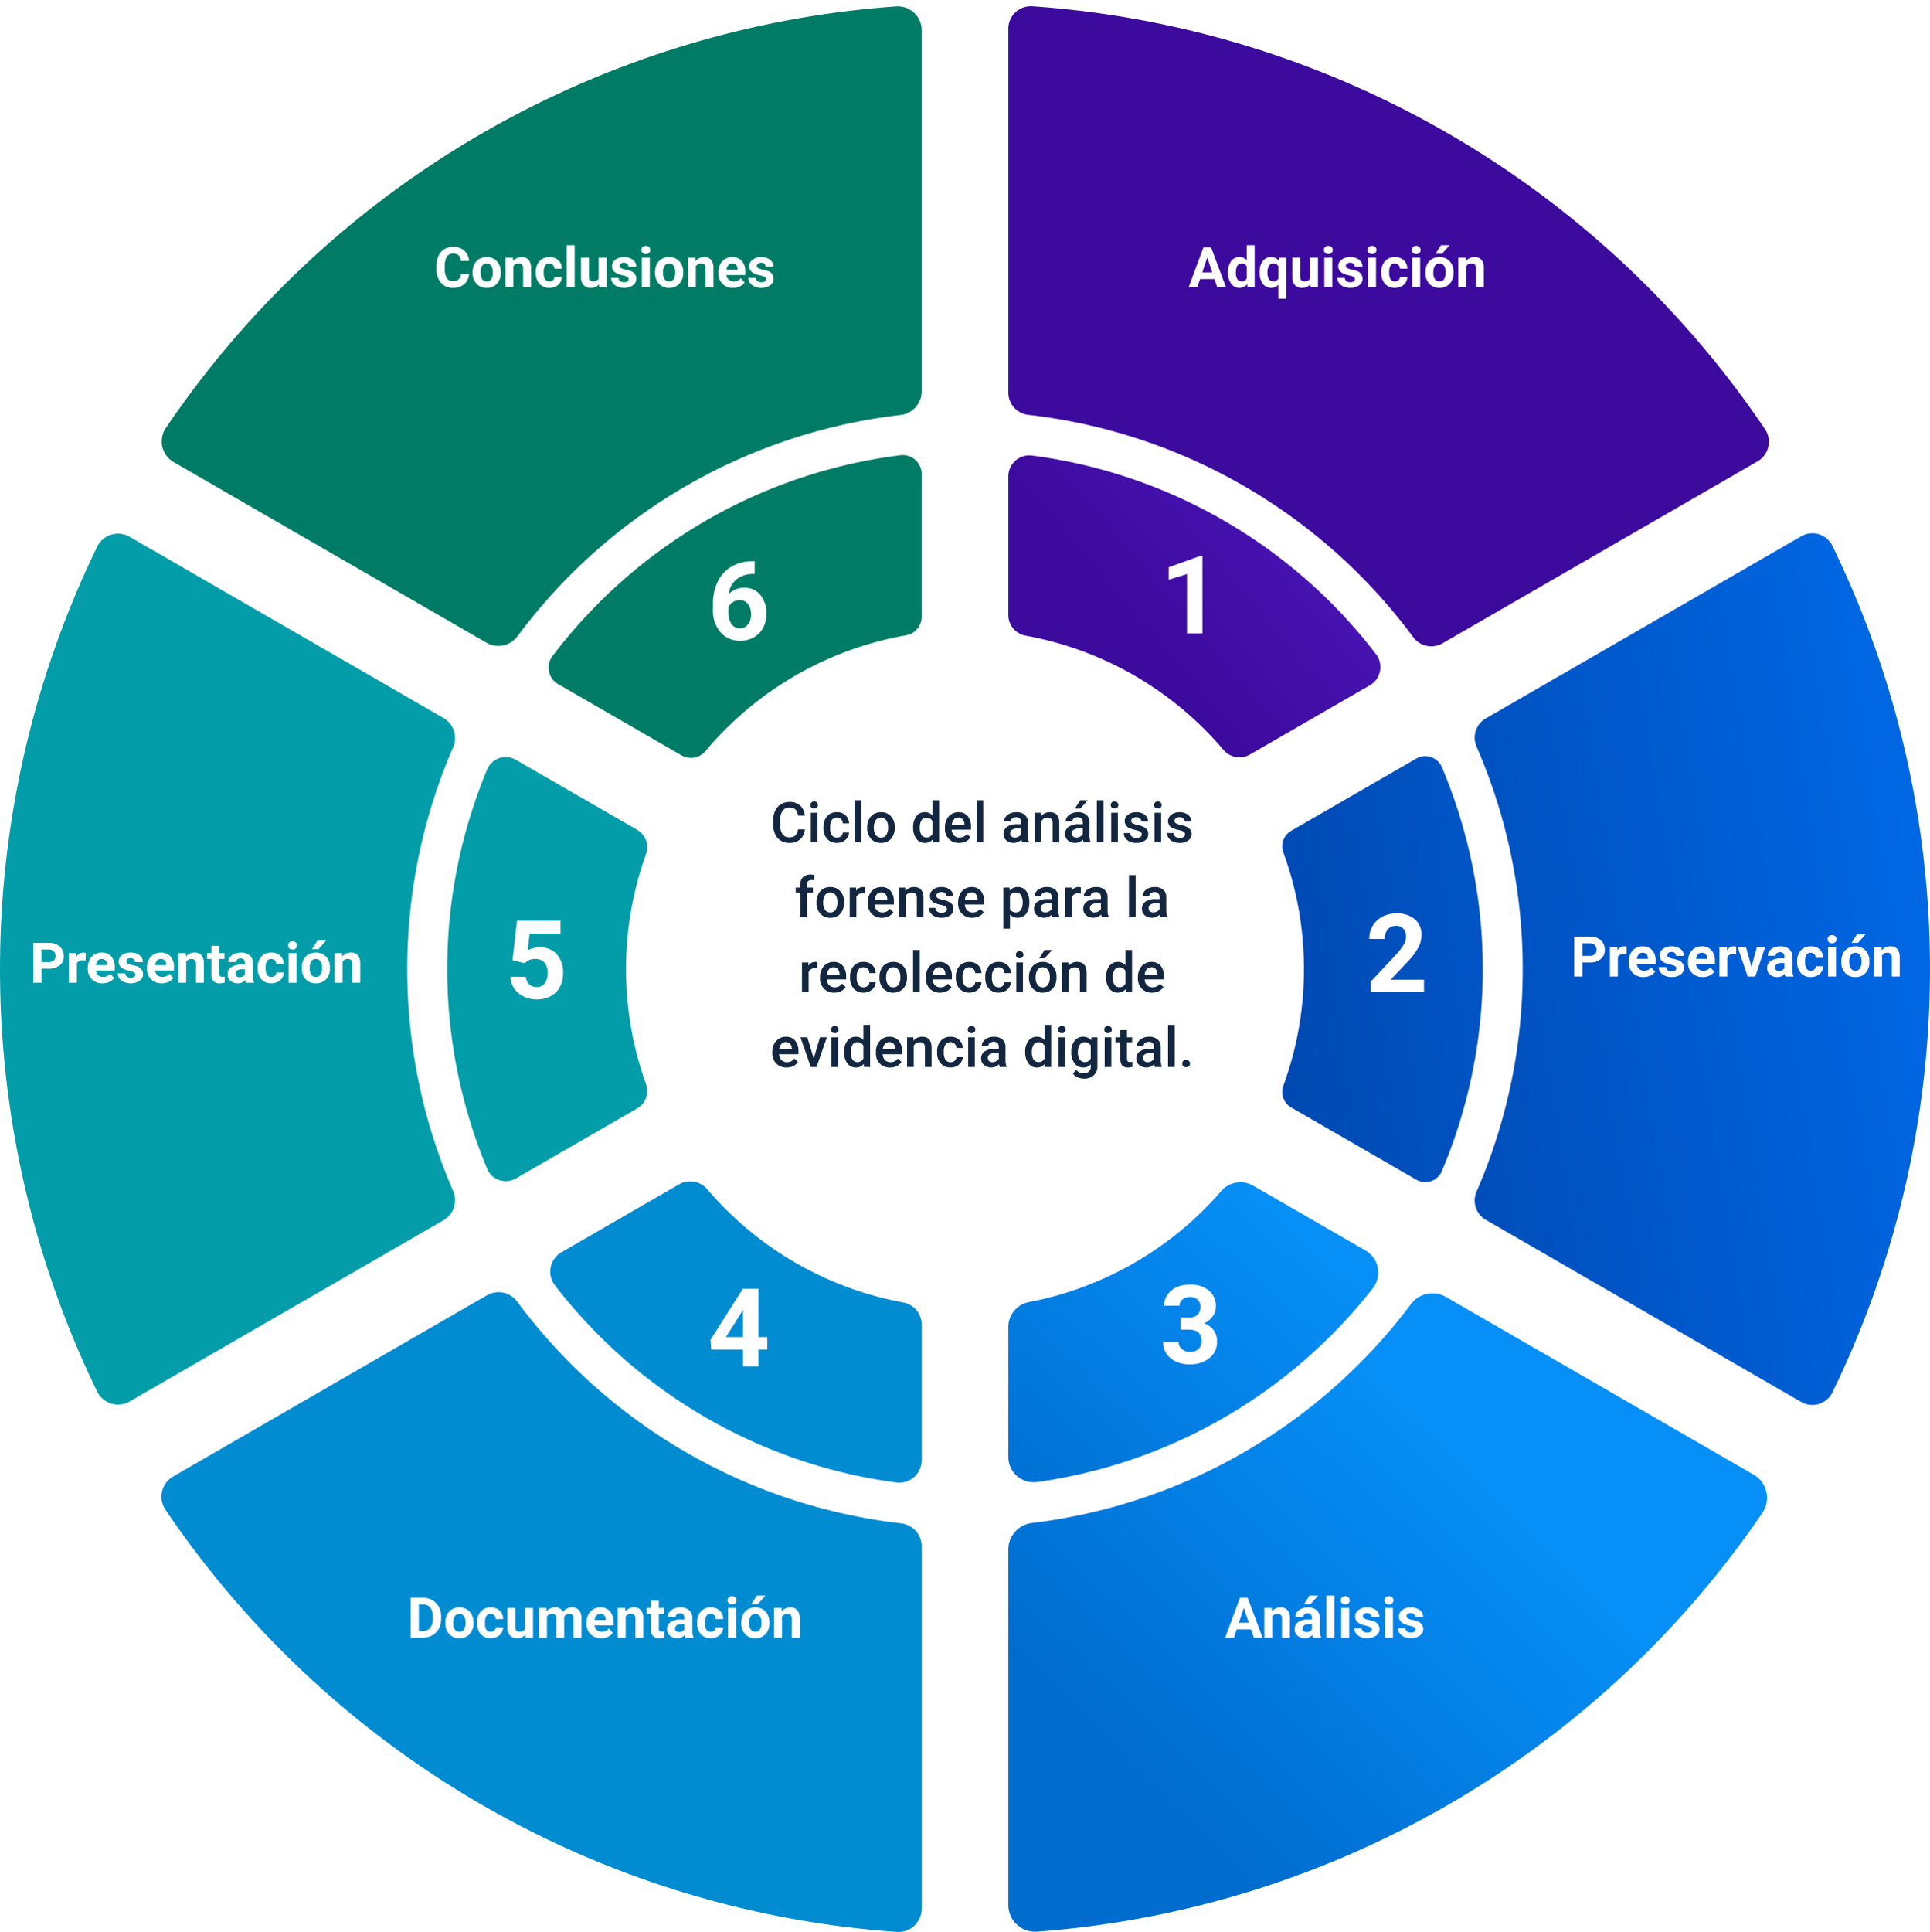 <svg xmlns="http://www.w3.org/2000/svg" xmlns:xlink="http://www.w3.org/1999/xlink" width="619" height="619.49" viewBox="0 0 619 619.49">
  <defs>
    <linearGradient id="linear-gradient" x1="-0.194" y1="0.787" x2="1.092" y2="0.389" gradientUnits="objectBoundingBox">
      <stop offset="0" stop-color="#0049b2"/>
      <stop offset="1" stop-color="#006ae8"/>
    </linearGradient>
    <filter id="Trazado_628610" x="472.967" y="168.999" width="146.033" height="281.507" filterUnits="userSpaceOnUse">
      <feOffset dy="2" input="SourceAlpha"/>
      <feGaussianBlur result="blur"/>
      <feFlood flood-opacity="0.102"/>
      <feComposite operator="in" in2="blur"/>
      <feComposite in="SourceGraphic"/>
    </filter>
    <linearGradient id="linear-gradient-2" x1="0.007" y1="0.695" x2="2.895" y2="-0.11" xlink:href="#linear-gradient"/>
    <filter id="Trazado_628611" x="411.244" y="240.466" width="64.321" height="138.574" filterUnits="userSpaceOnUse">
      <feOffset dy="2" input="SourceAlpha"/>
      <feGaussianBlur result="blur-2"/>
      <feFlood flood-opacity="0.102"/>
      <feComposite operator="in" in2="blur-2"/>
      <feComposite in="SourceGraphic"/>
    </filter>
    <filter id="Trazado_628612" x="323.398" y="0" width="243.926" height="207.249" filterUnits="userSpaceOnUse">
      <feOffset dy="2" input="SourceAlpha"/>
      <feGaussianBlur result="blur-3"/>
      <feFlood flood-opacity="0.102"/>
      <feComposite operator="in" in2="blur-3"/>
      <feComposite in="SourceGraphic"/>
    </filter>
    <linearGradient id="linear-gradient-3" x1="0.308" y1="0.521" x2="1.715" y2="-0.445" gradientUnits="objectBoundingBox">
      <stop offset="0" stop-color="#3d0a9e"/>
      <stop offset="1" stop-color="#5e28e0"/>
    </linearGradient>
    <filter id="Trazado_628613" x="323.398" y="144.016" width="119.333" height="98.817" filterUnits="userSpaceOnUse">
      <feOffset dy="2" input="SourceAlpha"/>
      <feGaussianBlur result="blur-4"/>
      <feFlood flood-opacity="0.102"/>
      <feComposite operator="in" in2="blur-4"/>
      <feComposite in="SourceGraphic"/>
    </filter>
    <linearGradient id="linear-gradient-4" x1="0.142" y1="0.724" x2="0.642" y2="0.29" gradientUnits="objectBoundingBox">
      <stop offset="0" stop-color="#006cce"/>
      <stop offset="1" stop-color="#0690f7"/>
    </linearGradient>
    <filter id="Trazado_628614" x="323.398" y="412.682" width="243.347" height="206.726" filterUnits="userSpaceOnUse">
      <feOffset dy="2" input="SourceAlpha"/>
      <feGaussianBlur result="blur-5"/>
      <feFlood flood-opacity="0.102"/>
      <feComposite operator="in" in2="blur-5"/>
      <feComposite in="SourceGraphic"/>
    </filter>
    <linearGradient id="linear-gradient-5" x1="-0.189" y1="1.052" x2="0.809" y2="0.152" xlink:href="#linear-gradient-4"/>
    <filter id="Trazado_628615" x="323.398" y="377.063" width="118.643" height="98.219" filterUnits="userSpaceOnUse">
      <feOffset dy="2" input="SourceAlpha"/>
      <feGaussianBlur result="blur-6"/>
      <feFlood flood-opacity="0.102"/>
      <feComposite operator="in" in2="blur-6"/>
      <feComposite in="SourceGraphic"/>
    </filter>
    <filter id="Trazado_628616" x="0" y="169.111" width="145.955" height="281.284" filterUnits="userSpaceOnUse">
      <feOffset dy="2" input="SourceAlpha"/>
      <feGaussianBlur result="blur-7"/>
      <feFlood flood-opacity="0.102"/>
      <feComposite operator="in" in2="blur-7"/>
      <feComposite in="SourceGraphic"/>
    </filter>
    <filter id="Trazado_628617" x="143.433" y="240.761" width="64.161" height="137.982" filterUnits="userSpaceOnUse">
      <feOffset dy="2" input="SourceAlpha"/>
      <feGaussianBlur result="blur-8"/>
      <feFlood flood-opacity="0.102"/>
      <feComposite operator="in" in2="blur-8"/>
      <feComposite in="SourceGraphic"/>
    </filter>
    <filter id="Trazado_628618" x="51.859" y="0.031" width="243.741" height="207.084" filterUnits="userSpaceOnUse">
      <feOffset dy="2" input="SourceAlpha"/>
      <feGaussianBlur result="blur-9"/>
      <feFlood flood-opacity="0.102"/>
      <feComposite operator="in" in2="blur-9"/>
      <feComposite in="SourceGraphic"/>
    </filter>
    <filter id="Trazado_628619" x="175.939" y="143.927" width="119.661" height="99.105" filterUnits="userSpaceOnUse">
      <feOffset dy="2" input="SourceAlpha"/>
      <feGaussianBlur result="blur-10"/>
      <feFlood flood-opacity="0.102"/>
      <feComposite operator="in" in2="blur-10"/>
      <feComposite in="SourceGraphic"/>
    </filter>
    <filter id="Trazado_628620" x="51.77" y="412.325" width="243.83" height="207.165" filterUnits="userSpaceOnUse">
      <feOffset dy="2" input="SourceAlpha"/>
      <feGaussianBlur result="blur-11"/>
      <feFlood flood-opacity="0.102"/>
      <feComposite operator="in" in2="blur-11"/>
      <feComposite in="SourceGraphic"/>
    </filter>
    <filter id="Trazado_628621" x="176.475" y="376.798" width="119.125" height="98.632" filterUnits="userSpaceOnUse">
      <feOffset dy="2" input="SourceAlpha"/>
      <feGaussianBlur result="blur-12"/>
      <feFlood flood-opacity="0.102"/>
      <feComposite operator="in" in2="blur-12"/>
      <feComposite in="SourceGraphic"/>
    </filter>
  </defs>
  <g id="Grupo_947590" data-name="Grupo 947590" transform="translate(-491 -1056)">
    <g transform="matrix(1, 0, 0, 1, 491, 1056)" filter="url(#Trazado_628610)">
      <path id="Trazado_628610-2" data-name="Trazado 628610" d="M472.557,356.958a178.246,178.246,0,0,1-14.806,71.358,7.132,7.132,0,0,0,2.967,9.03l101.167,58.408a7.165,7.165,0,0,0,10.015-3.073,310.022,310.022,0,0,0,0-271.445,7.162,7.162,0,0,0-10.015-3.071L460.719,276.572a7.131,7.131,0,0,0-2.967,9.03A178.237,178.237,0,0,1,472.557,356.958Z" transform="translate(15.81 -48.21)" fill="url(#linear-gradient)"/>
    </g>
    <g transform="matrix(1, 0, 0, 1, 491, 1056)" filter="url(#Trazado_628611)">
      <path id="Trazado_628611-2" data-name="Trazado 628611" d="M433.147,321.351a108.438,108.438,0,0,1-6.611,37.392,5.752,5.752,0,0,0,2.531,6.965l40.1,23.152a5.79,5.79,0,0,0,8.225-2.746,166.471,166.471,0,0,0,0-129.525,5.791,5.791,0,0,0-8.223-2.748l-40.1,23.152a5.754,5.754,0,0,0-2.531,6.965A108.446,108.446,0,0,1,433.147,321.351Z" transform="translate(-14.94 -12.6)" fill="url(#linear-gradient-2)"/>
    </g>
    <g transform="matrix(1, 0, 0, 1, 491, 1056)" filter="url(#Trazado_628612)">
      <path id="Trazado_628612-2" data-name="Trazado 628612" d="M521.352,336.692l101.075-58.356a7.228,7.228,0,0,0,2.36-10.312,309.27,309.27,0,0,0-234.928-135.6,7.229,7.229,0,0,0-7.753,7.195V256.284a7.189,7.189,0,0,0,6.383,7.145A178.7,178.7,0,0,1,511.975,334.74,7.193,7.193,0,0,0,521.352,336.692Z" transform="translate(-58.71 -132.41)" fill="#3d0a9e"/>
    </g>
    <g transform="matrix(1, 0, 0, 1, 491, 1056)" filter="url(#Trazado_628613)">
      <path id="Trazado_628613-2" data-name="Trazado 628613" d="M459.61,300.584l38.436-22.19a6.756,6.756,0,0,0,2.015-9.941,165.905,165.905,0,0,0-110.382-63.729,6.751,6.751,0,0,0-7.573,6.716v44.4a6.749,6.749,0,0,0,5.564,6.635,108.558,108.558,0,0,1,63.412,36.613A6.749,6.749,0,0,0,459.61,300.584Z" transform="translate(-58.71 -60.65)" fill="url(#linear-gradient-3)"/>
    </g>
    <g transform="matrix(1, 0, 0, 1, 491, 1056)" filter="url(#Trazado_628614)">
      <path id="Trazado_628614-2" data-name="Trazado 628614" d="M382.106,421.631V535.623a8.585,8.585,0,0,0,9.212,8.556A309.261,309.261,0,0,0,623.964,409.891a8.576,8.576,0,0,0-2.8-12.253L522.4,340.619a8.576,8.576,0,0,0-11.149,2.316,178.7,178.7,0,0,1-121.563,70.2A8.571,8.571,0,0,0,382.106,421.631Z" transform="translate(-58.71 73.21)" fill="url(#linear-gradient-4)"/>
    </g>
    <g transform="matrix(1, 0, 0, 1, 491, 1056)" filter="url(#Trazado_628615)">
      <path id="Trazado_628615-2" data-name="Trazado 628615" d="M382.106,368v41.711a8.137,8.137,0,0,0,9.3,8.036,165.907,165.907,0,0,0,107.584-62.107,8.143,8.143,0,0,0-2.278-12.1l-36.114-20.85a8.157,8.157,0,0,0-10.25,1.794,108.557,108.557,0,0,1-61.559,35.547A8.148,8.148,0,0,0,382.106,368Z" transform="translate(-58.71 55.46)" fill="url(#linear-gradient-5)"/>
    </g>
    <g transform="matrix(1, 0, 0, 1, 491, 1056)" filter="url(#Trazado_628616)">
      <path id="Trazado_628616-2" data-name="Trazado 628616" d="M350.467,356.9a178.26,178.26,0,0,1,14.706-71.129,7.41,7.41,0,0,0-3.083-9.381L261.4,218.258a7.439,7.439,0,0,0-10.4,3.189,310.036,310.036,0,0,0,0,270.911,7.44,7.44,0,0,0,10.4,3.191L362.09,437.414a7.411,7.411,0,0,0,3.083-9.381A178.276,178.276,0,0,1,350.467,356.9Z" transform="translate(-219.84 -48.15)" fill="#029da8"/>
    </g>
    <g transform="matrix(1, 0, 0, 1, 491, 1056)" filter="url(#Trazado_628617)">
      <path id="Trazado_628617-2" data-name="Trazado 628617" d="M349.163,321.2a108.47,108.47,0,0,1,6.415-36.85,6.456,6.456,0,0,0-2.834-7.8l-38.926-22.473a6.467,6.467,0,0,0-9.2,3.073,166.477,166.477,0,0,0,0,128.092,6.469,6.469,0,0,0,9.2,3.075l38.926-22.475a6.454,6.454,0,0,0,2.834-7.795A108.473,108.473,0,0,1,349.163,321.2Z" transform="translate(-148.37 -12.45)" fill="#029da8"/>
    </g>
    <g transform="matrix(1, 0, 0, 1, 491, 1056)" filter="url(#Trazado_628618)">
      <path id="Trazado_628618-2" data-name="Trazado 628618" d="M489.6,255.886V140.071a7.662,7.662,0,0,0-8.215-7.629,309.26,309.26,0,0,0-234.2,135.183,7.658,7.658,0,0,0,2.5,10.929l100.342,57.931a7.629,7.629,0,0,0,9.939-2.069,178.694,178.694,0,0,1,122.876-70.959A7.624,7.624,0,0,0,489.6,255.886Z" transform="translate(-194 -132.39)" fill="#007b66"/>
    </g>
    <g transform="matrix(1, 0, 0, 1, 491, 1056)" filter="url(#Trazado_628619)">
      <path id="Trazado_628619-2" data-name="Trazado 628619" d="M427.777,256.458V210.7a6.07,6.07,0,0,0-6.8-6.031,165.893,165.893,0,0,0-111.634,64.45,6.075,6.075,0,0,0,1.81,8.924l39.618,22.873a6.043,6.043,0,0,0,7.653-1.349,108.552,108.552,0,0,1,64.357-37.157A6.041,6.041,0,0,0,427.777,256.458Z" transform="translate(-132.18 -60.7)" fill="#007b66"/>
    </g>
    <g transform="matrix(1, 0, 0, 1, 491, 1056)" filter="url(#Trazado_628620)">
      <path id="Trazado_628620-2" data-name="Trazado 628620" d="M350.227,340.291l-100.7,58.139a7.447,7.447,0,0,0-2.431,10.626A309.265,309.265,0,0,0,481.655,544.444a7.453,7.453,0,0,0,7.988-7.42V420.8a7.412,7.412,0,0,0-6.577-7.364A178.7,178.7,0,0,1,359.893,342.3,7.417,7.417,0,0,0,350.227,340.291Z" transform="translate(-194.04 73.03)" fill="#018cd1"/>
    </g>
    <g transform="matrix(1, 0, 0, 1, 491, 1056)" filter="url(#Trazado_628621)">
      <path id="Trazado_628621-2" data-name="Trazado 628621" d="M349.691,322.429,312,344.191a7.183,7.183,0,0,0-2.142,10.581,165.9,165.9,0,0,0,109.593,63.271,7.173,7.173,0,0,0,8.059-7.143V367.361a7.2,7.2,0,0,0-5.923-7.065,108.556,108.556,0,0,1-62.814-36.27A7.2,7.2,0,0,0,349.691,322.429Z" transform="translate(-131.91 55.33)" fill="#018cd1"/>
    </g>
    <path id="Trazado_628756" data-name="Trazado 628756" d="M36.139,12.834a4.621,4.621,0,0,1-1.512,3.195,5.154,5.154,0,0,1-3.507,1.147,4.99,4.99,0,0,1-2.694-.725,4.759,4.759,0,0,1-1.8-2.061,7.438,7.438,0,0,1-.659-3.1v-1.2a7.491,7.491,0,0,1,.642-3.19,4.835,4.835,0,0,1,1.841-2.127,5.136,5.136,0,0,1,2.773-.747,4.934,4.934,0,0,1,3.41,1.151,4.81,4.81,0,0,1,1.5,3.252H33.924a3.161,3.161,0,0,0-.8-1.991,2.658,2.658,0,0,0-1.894-.611A2.6,2.6,0,0,0,29,6.888,5.289,5.289,0,0,0,28.2,10v1.134a5.611,5.611,0,0,0,.743,3.164,2.465,2.465,0,0,0,2.175,1.09,2.875,2.875,0,0,0,1.969-.589,3.071,3.071,0,0,0,.835-1.96ZM40.191,17H38.055V7.49h2.136ZM37.923,5.021a1.133,1.133,0,0,1,.312-.817,1.179,1.179,0,0,1,.892-.325,1.193,1.193,0,0,1,.9.325,1.125,1.125,0,0,1,.316.817,1.1,1.1,0,0,1-.316.8,1.2,1.2,0,0,1-.9.321,1.188,1.188,0,0,1-.892-.321A1.107,1.107,0,0,1,37.923,5.021Zm8.5,10.45A1.931,1.931,0,0,0,47.75,15a1.591,1.591,0,0,0,.563-1.151h2.013a3.137,3.137,0,0,1-.554,1.657,3.632,3.632,0,0,1-1.406,1.217,4.191,4.191,0,0,1-1.916.448,4.055,4.055,0,0,1-3.164-1.292,5.124,5.124,0,0,1-1.169-3.568V12.1a5.039,5.039,0,0,1,1.16-3.476A4.018,4.018,0,0,1,46.44,7.314,3.907,3.907,0,0,1,49.2,8.3a3.542,3.542,0,0,1,1.121,2.6H48.312a1.956,1.956,0,0,0-.558-1.345,1.8,1.8,0,0,0-1.332-.527,1.879,1.879,0,0,0-1.6.751,3.834,3.834,0,0,0-.571,2.281V12.4a3.9,3.9,0,0,0,.558,2.307A1.878,1.878,0,0,0,46.422,15.471ZM54.209,17H52.074V3.5h2.136Zm1.925-4.843a5.607,5.607,0,0,1,.554-2.518,4.044,4.044,0,0,1,1.556-1.723,4.383,4.383,0,0,1,2.3-.6,4.154,4.154,0,0,1,3.125,1.239,4.874,4.874,0,0,1,1.3,3.287l.009.5a5.658,5.658,0,0,1-.541,2.514,4,4,0,0,1-1.547,1.714,4.415,4.415,0,0,1-2.325.606,4.125,4.125,0,0,1-3.221-1.34,5.133,5.133,0,0,1-1.208-3.573Zm2.136.185a3.832,3.832,0,0,0,.606,2.3,1.971,1.971,0,0,0,1.688.831,1.95,1.95,0,0,0,1.683-.844,4.232,4.232,0,0,0,.6-2.47,3.782,3.782,0,0,0-.62-2.285,2.089,2.089,0,0,0-3.344-.013A4.152,4.152,0,0,0,58.27,12.342Zm12.595-.167a5.654,5.654,0,0,1,1.02-3.529,3.267,3.267,0,0,1,2.733-1.332,3.1,3.1,0,0,1,2.443,1.055V3.5H79.2V17H77.263l-.105-.984a3.148,3.148,0,0,1-2.558,1.16,3.248,3.248,0,0,1-2.7-1.345A5.861,5.861,0,0,1,70.865,12.175ZM73,12.359a3.958,3.958,0,0,0,.558,2.263,1.811,1.811,0,0,0,1.586.813,2.017,2.017,0,0,0,1.916-1.169V10.206a1.986,1.986,0,0,0-1.9-1.143,1.824,1.824,0,0,0-1.6.822A4.408,4.408,0,0,0,73,12.359Zm12.612,4.816A4.419,4.419,0,0,1,82.321,15.9a4.639,4.639,0,0,1-1.261-3.406v-.264a5.706,5.706,0,0,1,.549-2.544,4.181,4.181,0,0,1,1.542-1.745,4.078,4.078,0,0,1,2.215-.624,3.733,3.733,0,0,1,3,1.239,5.24,5.24,0,0,1,1.059,3.507v.861H83.213A2.856,2.856,0,0,0,84,14.785a2.362,2.362,0,0,0,1.736.686,2.892,2.892,0,0,0,2.391-1.187l1.151,1.1a3.845,3.845,0,0,1-1.525,1.323A4.774,4.774,0,0,1,85.613,17.176Zm-.255-8.147a1.8,1.8,0,0,0-1.419.615,3.189,3.189,0,0,0-.69,1.714h4.069V11.2a2.6,2.6,0,0,0-.571-1.622A1.785,1.785,0,0,0,85.358,9.028Zm8,7.972H91.22V3.5h2.136Zm12.489,0a3.3,3.3,0,0,1-.246-.888,3.593,3.593,0,0,1-4.834.246,2.615,2.615,0,0,1-.905-2.021A2.7,2.7,0,0,1,100.989,12a5.473,5.473,0,0,1,3.23-.813h1.31v-.624a1.666,1.666,0,0,0-.413-1.182,1.638,1.638,0,0,0-1.257-.444,1.881,1.881,0,0,0-1.2.365,1.129,1.129,0,0,0-.466.927h-2.136a2.37,2.37,0,0,1,.519-1.463A3.455,3.455,0,0,1,101.991,7.7a4.955,4.955,0,0,1,1.991-.387,3.99,3.99,0,0,1,2.663.839,2.993,2.993,0,0,1,1.02,2.36V14.8a4.861,4.861,0,0,0,.36,2.048V17ZM103.5,15.462a2.429,2.429,0,0,0,1.191-.308,2.055,2.055,0,0,0,.839-.826V12.535h-1.151a3.148,3.148,0,0,0-1.784.413,1.338,1.338,0,0,0-.6,1.169,1.248,1.248,0,0,0,.409.98A1.583,1.583,0,0,0,103.5,15.462Zm8.385-7.972.062,1.1a3.419,3.419,0,0,1,2.769-1.274q2.971,0,3.023,3.4V17H115.6V10.839a1.958,1.958,0,0,0-.391-1.34,1.645,1.645,0,0,0-1.279-.435,2.058,2.058,0,0,0-1.925,1.169V17h-2.136V7.49ZM125.594,17a3.3,3.3,0,0,1-.246-.888,3.593,3.593,0,0,1-4.834.246,2.615,2.615,0,0,1-.905-2.021A2.7,2.7,0,0,1,120.738,12a5.473,5.473,0,0,1,3.23-.813h1.31v-.624a1.666,1.666,0,0,0-.413-1.182,1.638,1.638,0,0,0-1.257-.444,1.881,1.881,0,0,0-1.2.365,1.129,1.129,0,0,0-.466.927h-2.136a2.37,2.37,0,0,1,.519-1.463A3.455,3.455,0,0,1,121.74,7.7a4.955,4.955,0,0,1,1.991-.387,3.99,3.99,0,0,1,2.663.839,2.993,2.993,0,0,1,1.02,2.36V14.8a4.861,4.861,0,0,0,.36,2.048V17Zm-2.347-1.538a2.429,2.429,0,0,0,1.191-.308,2.055,2.055,0,0,0,.839-.826V12.535h-1.151a3.148,3.148,0,0,0-1.784.413,1.338,1.338,0,0,0-.6,1.169,1.248,1.248,0,0,0,.409.98A1.583,1.583,0,0,0,123.248,15.462ZM124.434,3.5h2.435l-2.435,2.663H122.72ZM131.922,17h-2.136V3.5h2.136Zm4.6,0h-2.136V7.49h2.136ZM134.251,5.021a1.133,1.133,0,0,1,.312-.817,1.179,1.179,0,0,1,.892-.325,1.193,1.193,0,0,1,.9.325,1.125,1.125,0,0,1,.316.817,1.1,1.1,0,0,1-.316.8,1.2,1.2,0,0,1-.9.321,1.188,1.188,0,0,1-.892-.321A1.107,1.107,0,0,1,134.251,5.021Zm9.923,9.4a.968.968,0,0,0-.47-.87,5,5,0,0,0-1.56-.527,8.02,8.02,0,0,1-1.819-.58,2.428,2.428,0,0,1-1.6-2.241,2.531,2.531,0,0,1,1.037-2.057,4.1,4.1,0,0,1,2.637-.826,4.266,4.266,0,0,1,2.755.844,2.677,2.677,0,0,1,1.05,2.188h-2.136a1.316,1.316,0,0,0-.457-1.024,1.752,1.752,0,0,0-1.213-.409,1.893,1.893,0,0,0-1.147.325,1.025,1.025,0,0,0-.444.87.866.866,0,0,0,.413.765,5.68,5.68,0,0,0,1.67.549,7.9,7.9,0,0,1,1.973.659,2.794,2.794,0,0,1,1.063.918,2.342,2.342,0,0,1,.347,1.3,2.478,2.478,0,0,1-1.063,2.079,4.535,4.535,0,0,1-2.786.8,4.917,4.917,0,0,1-2.083-.422,3.428,3.428,0,0,1-1.424-1.16,2.746,2.746,0,0,1-.51-1.591h2.074a1.5,1.5,0,0,0,.571,1.165,2.22,2.22,0,0,0,1.4.409,2.16,2.16,0,0,0,1.283-.321A.993.993,0,0,0,144.174,14.416ZM150.406,17H148.27V7.49h2.136ZM148.138,5.021a1.133,1.133,0,0,1,.312-.817,1.179,1.179,0,0,1,.892-.325,1.193,1.193,0,0,1,.9.325,1.125,1.125,0,0,1,.316.817,1.1,1.1,0,0,1-.316.8,1.2,1.2,0,0,1-.9.321,1.188,1.188,0,0,1-.892-.321A1.107,1.107,0,0,1,148.138,5.021Zm9.923,9.4a.968.968,0,0,0-.47-.87,5,5,0,0,0-1.56-.527,8.02,8.02,0,0,1-1.819-.58,2.428,2.428,0,0,1-1.6-2.241,2.531,2.531,0,0,1,1.037-2.057,4.1,4.1,0,0,1,2.637-.826,4.266,4.266,0,0,1,2.755.844,2.677,2.677,0,0,1,1.05,2.188h-2.136a1.316,1.316,0,0,0-.457-1.024,1.752,1.752,0,0,0-1.213-.409,1.893,1.893,0,0,0-1.147.325,1.025,1.025,0,0,0-.444.87.866.866,0,0,0,.413.765,5.68,5.68,0,0,0,1.67.549,7.9,7.9,0,0,1,1.973.659,2.794,2.794,0,0,1,1.063.918,2.342,2.342,0,0,1,.347,1.3A2.478,2.478,0,0,1,159.1,16.38a4.535,4.535,0,0,1-2.786.8,4.917,4.917,0,0,1-2.083-.422,3.428,3.428,0,0,1-1.424-1.16A2.746,2.746,0,0,1,152.3,14h2.074a1.5,1.5,0,0,0,.571,1.165,2.22,2.22,0,0,0,1.4.409,2.16,2.16,0,0,0,1.283-.321A.993.993,0,0,0,158.061,14.416ZM34.654,41V33.072H33.2V31.49h1.45v-.87a3.266,3.266,0,0,1,.879-2.443,3.367,3.367,0,0,1,2.461-.861,4.936,4.936,0,0,1,1.2.158l-.053,1.67a4.207,4.207,0,0,0-.817-.07,1.371,1.371,0,0,0-1.529,1.573v.844h1.934v1.582H36.79V41Zm5.229-4.843a5.607,5.607,0,0,1,.554-2.518,4.044,4.044,0,0,1,1.556-1.723,4.383,4.383,0,0,1,2.3-.6,4.154,4.154,0,0,1,3.125,1.239,4.874,4.874,0,0,1,1.3,3.287l.009.5a5.658,5.658,0,0,1-.541,2.514,4,4,0,0,1-1.547,1.714,4.415,4.415,0,0,1-2.325.606,4.125,4.125,0,0,1-3.221-1.34,5.133,5.133,0,0,1-1.208-3.573Zm2.136.185a3.832,3.832,0,0,0,.606,2.3,1.971,1.971,0,0,0,1.688.831A1.95,1.95,0,0,0,46,38.627a4.232,4.232,0,0,0,.6-2.47,3.782,3.782,0,0,0-.62-2.285,2.089,2.089,0,0,0-3.344-.013A4.152,4.152,0,0,0,42.019,36.342Zm13.491-2.9a5.285,5.285,0,0,0-.87-.07A1.959,1.959,0,0,0,52.663,34.5V41H50.527V31.49h2.039l.053,1.063a2.406,2.406,0,0,1,2.145-1.239,2,2,0,0,1,.756.123Zm5.37,7.734A4.419,4.419,0,0,1,57.589,39.9a4.639,4.639,0,0,1-1.261-3.406v-.264a5.706,5.706,0,0,1,.549-2.544,4.181,4.181,0,0,1,1.542-1.745,4.078,4.078,0,0,1,2.215-.624,3.733,3.733,0,0,1,3,1.239,5.24,5.24,0,0,1,1.059,3.507v.861H58.481a2.856,2.856,0,0,0,.787,1.863A2.362,2.362,0,0,0,61,39.471a2.892,2.892,0,0,0,2.391-1.187l1.151,1.1a3.845,3.845,0,0,1-1.525,1.323A4.774,4.774,0,0,1,60.88,41.176Zm-.255-8.147a1.8,1.8,0,0,0-1.419.615,3.189,3.189,0,0,0-.69,1.714h4.069V35.2a2.6,2.6,0,0,0-.571-1.622A1.785,1.785,0,0,0,60.625,33.028Zm7.708-1.538.062,1.1a3.419,3.419,0,0,1,2.769-1.274q2.971,0,3.023,3.4V41H72.051V34.839a1.958,1.958,0,0,0-.391-1.34,1.645,1.645,0,0,0-1.279-.435,2.058,2.058,0,0,0-1.925,1.169V41H66.321V31.49Zm13.359,6.926a.968.968,0,0,0-.47-.87,5,5,0,0,0-1.56-.527,8.02,8.02,0,0,1-1.819-.58,2.428,2.428,0,0,1-1.6-2.241,2.531,2.531,0,0,1,1.037-2.057,4.1,4.1,0,0,1,2.637-.826,4.266,4.266,0,0,1,2.755.844,2.677,2.677,0,0,1,1.05,2.188H81.587a1.316,1.316,0,0,0-.457-1.024,1.752,1.752,0,0,0-1.213-.409,1.893,1.893,0,0,0-1.147.325,1.025,1.025,0,0,0-.444.87.866.866,0,0,0,.413.765,5.68,5.68,0,0,0,1.67.549,7.9,7.9,0,0,1,1.973.659A2.794,2.794,0,0,1,83.446,37a2.342,2.342,0,0,1,.347,1.3A2.478,2.478,0,0,1,82.73,40.38a4.535,4.535,0,0,1-2.786.8,4.917,4.917,0,0,1-2.083-.422,3.428,3.428,0,0,1-1.424-1.16A2.746,2.746,0,0,1,75.927,38H78a1.5,1.5,0,0,0,.571,1.165,2.22,2.22,0,0,0,1.4.409,2.16,2.16,0,0,0,1.283-.321A.993.993,0,0,0,81.693,38.416Zm8.147,2.76A4.419,4.419,0,0,1,86.549,39.9a4.639,4.639,0,0,1-1.261-3.406v-.264a5.706,5.706,0,0,1,.549-2.544,4.181,4.181,0,0,1,1.542-1.745,4.078,4.078,0,0,1,2.215-.624,3.733,3.733,0,0,1,3,1.239,5.24,5.24,0,0,1,1.059,3.507v.861H87.441a2.856,2.856,0,0,0,.787,1.863,2.362,2.362,0,0,0,1.736.686,2.892,2.892,0,0,0,2.391-1.187l1.151,1.1a3.845,3.845,0,0,1-1.525,1.323A4.774,4.774,0,0,1,89.84,41.176Zm-.255-8.147a1.8,1.8,0,0,0-1.419.615,3.189,3.189,0,0,0-.69,1.714h4.069V35.2a2.6,2.6,0,0,0-.571-1.622A1.785,1.785,0,0,0,89.585,33.028Zm18.536,3.313a5.662,5.662,0,0,1-1,3.52,3.481,3.481,0,0,1-5.194.286v4.509H99.79V31.49h1.969l.088.967a3.137,3.137,0,0,1,2.558-1.143,3.242,3.242,0,0,1,2.729,1.3,5.813,5.813,0,0,1,.989,3.6Zm-2.127-.185a3.966,3.966,0,0,0-.567-2.259,1.843,1.843,0,0,0-1.622-.835,1.965,1.965,0,0,0-1.881,1.081v4.219a1.983,1.983,0,0,0,1.9,1.107,1.841,1.841,0,0,0,1.6-.822A4.366,4.366,0,0,0,105.995,36.157ZM115.61,41a3.3,3.3,0,0,1-.246-.888,3.593,3.593,0,0,1-4.834.246,2.615,2.615,0,0,1-.905-2.021A2.7,2.7,0,0,1,110.754,36a5.473,5.473,0,0,1,3.23-.813h1.31v-.624a1.666,1.666,0,0,0-.413-1.182,1.638,1.638,0,0,0-1.257-.444,1.881,1.881,0,0,0-1.2.365,1.129,1.129,0,0,0-.466.927h-2.136a2.37,2.37,0,0,1,.519-1.463,3.455,3.455,0,0,1,1.411-1.068,4.955,4.955,0,0,1,1.991-.387,3.99,3.99,0,0,1,2.663.839,2.993,2.993,0,0,1,1.02,2.36V38.8a4.861,4.861,0,0,0,.36,2.048V41Zm-2.347-1.538a2.429,2.429,0,0,0,1.191-.308,2.055,2.055,0,0,0,.839-.826V36.535h-1.151a3.148,3.148,0,0,0-1.784.413,1.338,1.338,0,0,0-.6,1.169,1.248,1.248,0,0,0,.409.98A1.583,1.583,0,0,0,113.263,39.462Zm11.382-6.021a5.285,5.285,0,0,0-.87-.07A1.959,1.959,0,0,0,121.8,34.5V41h-2.136V31.49H121.7l.053,1.063a2.406,2.406,0,0,1,2.145-1.239,2,2,0,0,1,.756.123ZM131.413,41a3.3,3.3,0,0,1-.246-.888,3.593,3.593,0,0,1-4.834.246,2.615,2.615,0,0,1-.905-2.021A2.7,2.7,0,0,1,126.557,36a5.473,5.473,0,0,1,3.23-.813h1.31v-.624a1.666,1.666,0,0,0-.413-1.182,1.638,1.638,0,0,0-1.257-.444,1.881,1.881,0,0,0-1.2.365,1.129,1.129,0,0,0-.466.927h-2.136a2.37,2.37,0,0,1,.519-1.463,3.455,3.455,0,0,1,1.411-1.068,4.955,4.955,0,0,1,1.991-.387,3.99,3.99,0,0,1,2.663.839,2.993,2.993,0,0,1,1.02,2.36V38.8a4.861,4.861,0,0,0,.36,2.048V41Zm-2.347-1.538a2.429,2.429,0,0,0,1.191-.308,2.055,2.055,0,0,0,.839-.826V36.535h-1.151a3.148,3.148,0,0,0-1.784.413,1.338,1.338,0,0,0-.6,1.169,1.248,1.248,0,0,0,.409.98A1.583,1.583,0,0,0,129.066,39.462ZM142.223,41h-2.136V27.5h2.136Zm8.007,0a3.3,3.3,0,0,1-.246-.888,3.593,3.593,0,0,1-4.834.246,2.615,2.615,0,0,1-.905-2.021A2.7,2.7,0,0,1,145.374,36a5.473,5.473,0,0,1,3.23-.813h1.31v-.624a1.666,1.666,0,0,0-.413-1.182,1.638,1.638,0,0,0-1.257-.444,1.881,1.881,0,0,0-1.2.365,1.129,1.129,0,0,0-.466.927h-2.136a2.37,2.37,0,0,1,.519-1.463,3.455,3.455,0,0,1,1.411-1.068,4.955,4.955,0,0,1,1.991-.387,3.99,3.99,0,0,1,2.663.839,2.993,2.993,0,0,1,1.02,2.36V38.8a4.861,4.861,0,0,0,.36,2.048V41Zm-2.347-1.538a2.429,2.429,0,0,0,1.191-.308,2.055,2.055,0,0,0,.839-.826V36.535h-1.151a3.148,3.148,0,0,0-1.784.413,1.338,1.338,0,0,0-.6,1.169,1.248,1.248,0,0,0,.409.98A1.583,1.583,0,0,0,147.883,39.462ZM40.2,57.441a5.285,5.285,0,0,0-.87-.07A1.959,1.959,0,0,0,37.352,58.5V65H35.216V55.49h2.039l.053,1.063a2.406,2.406,0,0,1,2.145-1.239,2,2,0,0,1,.756.123Zm5.37,7.734A4.419,4.419,0,0,1,42.278,63.9a4.639,4.639,0,0,1-1.261-3.406v-.264a5.706,5.706,0,0,1,.549-2.544,4.181,4.181,0,0,1,1.542-1.745,4.078,4.078,0,0,1,2.215-.624,3.733,3.733,0,0,1,3,1.239,5.24,5.24,0,0,1,1.059,3.507v.861H43.17a2.856,2.856,0,0,0,.787,1.863,2.362,2.362,0,0,0,1.736.686,2.892,2.892,0,0,0,2.391-1.187l1.151,1.1a3.845,3.845,0,0,1-1.525,1.323A4.774,4.774,0,0,1,45.57,65.176Zm-.255-8.147a1.8,1.8,0,0,0-1.419.615,3.189,3.189,0,0,0-.69,1.714h4.069V59.2a2.6,2.6,0,0,0-.571-1.622A1.785,1.785,0,0,0,45.315,57.028Zm9.633,6.442A1.931,1.931,0,0,0,56.275,63a1.591,1.591,0,0,0,.563-1.151H58.85A3.137,3.137,0,0,1,58.3,63.51a3.632,3.632,0,0,1-1.406,1.217,4.191,4.191,0,0,1-1.916.448,4.055,4.055,0,0,1-3.164-1.292,5.124,5.124,0,0,1-1.169-3.568V60.1A5.039,5.039,0,0,1,51.8,56.62a4.018,4.018,0,0,1,3.164-1.305,3.907,3.907,0,0,1,2.764.989,3.542,3.542,0,0,1,1.121,2.6H56.837a1.956,1.956,0,0,0-.558-1.345,1.8,1.8,0,0,0-1.332-.527,1.879,1.879,0,0,0-1.6.751,3.834,3.834,0,0,0-.571,2.281V60.4a3.9,3.9,0,0,0,.558,2.307A1.878,1.878,0,0,0,54.948,63.471Zm5.115-3.313a5.607,5.607,0,0,1,.554-2.518,4.044,4.044,0,0,1,1.556-1.723,4.383,4.383,0,0,1,2.3-.6A4.154,4.154,0,0,1,67.6,56.554a4.874,4.874,0,0,1,1.3,3.287l.009.5a5.658,5.658,0,0,1-.541,2.514,4,4,0,0,1-1.547,1.714,4.415,4.415,0,0,1-2.325.606,4.125,4.125,0,0,1-3.221-1.34,5.133,5.133,0,0,1-1.208-3.573Zm2.136.185a3.832,3.832,0,0,0,.606,2.3,1.971,1.971,0,0,0,1.688.831,1.95,1.95,0,0,0,1.683-.844,4.232,4.232,0,0,0,.6-2.47,3.782,3.782,0,0,0-.62-2.285,2.089,2.089,0,0,0-3.344-.013A4.152,4.152,0,0,0,62.2,60.342ZM72.983,65H70.847V51.5h2.136Zm6.513.176A4.419,4.419,0,0,1,76.2,63.9a4.639,4.639,0,0,1-1.261-3.406v-.264a5.706,5.706,0,0,1,.549-2.544,4.181,4.181,0,0,1,1.542-1.745,4.078,4.078,0,0,1,2.215-.624,3.733,3.733,0,0,1,3,1.239,5.24,5.24,0,0,1,1.059,3.507v.861H77.1a2.856,2.856,0,0,0,.787,1.863,2.362,2.362,0,0,0,1.736.686,2.892,2.892,0,0,0,2.391-1.187l1.151,1.1a3.845,3.845,0,0,1-1.525,1.323A4.774,4.774,0,0,1,79.5,65.176Zm-.255-8.147a1.8,1.8,0,0,0-1.419.615,3.189,3.189,0,0,0-.69,1.714H81.2V59.2a2.6,2.6,0,0,0-.571-1.622A1.785,1.785,0,0,0,79.241,57.028Zm9.633,6.442A1.931,1.931,0,0,0,90.2,63a1.591,1.591,0,0,0,.563-1.151h2.013a3.137,3.137,0,0,1-.554,1.657,3.632,3.632,0,0,1-1.406,1.217,4.191,4.191,0,0,1-1.916.448,4.055,4.055,0,0,1-3.164-1.292,5.124,5.124,0,0,1-1.169-3.568V60.1a5.039,5.039,0,0,1,1.16-3.476,4.018,4.018,0,0,1,3.164-1.305,3.907,3.907,0,0,1,2.764.989,3.542,3.542,0,0,1,1.121,2.6H90.763a1.956,1.956,0,0,0-.558-1.345,1.8,1.8,0,0,0-1.332-.527,1.879,1.879,0,0,0-1.6.751,3.834,3.834,0,0,0-.571,2.281V60.4a3.9,3.9,0,0,0,.558,2.307A1.878,1.878,0,0,0,88.874,63.471Zm9.422,0A1.931,1.931,0,0,0,99.623,63a1.591,1.591,0,0,0,.563-1.151H102.2a3.137,3.137,0,0,1-.554,1.657,3.632,3.632,0,0,1-1.406,1.217,4.191,4.191,0,0,1-1.916.448,4.055,4.055,0,0,1-3.164-1.292,5.124,5.124,0,0,1-1.169-3.568V60.1a5.039,5.039,0,0,1,1.16-3.476,4.018,4.018,0,0,1,3.164-1.305,3.907,3.907,0,0,1,2.764.989,3.542,3.542,0,0,1,1.121,2.6h-2.013a1.956,1.956,0,0,0-.558-1.345,1.8,1.8,0,0,0-1.332-.527,1.879,1.879,0,0,0-1.6.751,3.834,3.834,0,0,0-.571,2.281V60.4a3.9,3.9,0,0,0,.558,2.307A1.878,1.878,0,0,0,98.3,63.471ZM106.083,65h-2.136V55.49h2.136Zm-2.268-11.979a1.133,1.133,0,0,1,.312-.817,1.179,1.179,0,0,1,.892-.325,1.193,1.193,0,0,1,.9.325,1.125,1.125,0,0,1,.316.817,1.1,1.1,0,0,1-.316.8,1.2,1.2,0,0,1-.9.321,1.188,1.188,0,0,1-.892-.321A1.107,1.107,0,0,1,103.815,53.021Zm4.192,7.137a5.607,5.607,0,0,1,.554-2.518,4.044,4.044,0,0,1,1.556-1.723,4.383,4.383,0,0,1,2.3-.6,4.154,4.154,0,0,1,3.125,1.239,4.874,4.874,0,0,1,1.3,3.287l.009.5a5.658,5.658,0,0,1-.541,2.514,4,4,0,0,1-1.547,1.714,4.415,4.415,0,0,1-2.325.606,4.125,4.125,0,0,1-3.221-1.34,5.133,5.133,0,0,1-1.208-3.573Zm2.136.185a3.832,3.832,0,0,0,.606,2.3,1.971,1.971,0,0,0,1.688.831,1.95,1.95,0,0,0,1.683-.844,4.232,4.232,0,0,0,.6-2.47,3.782,3.782,0,0,0-.62-2.285,2.089,2.089,0,0,0-3.344-.013A4.152,4.152,0,0,0,110.143,60.342Zm2.865-8.842h2.435l-2.435,2.663h-1.714Zm7.629,3.99.062,1.1a3.419,3.419,0,0,1,2.769-1.274q2.971,0,3.023,3.4V65h-2.136V58.839a1.958,1.958,0,0,0-.391-1.34,1.645,1.645,0,0,0-1.279-.435,2.058,2.058,0,0,0-1.925,1.169V65h-2.136V55.49Zm12.111,4.685a5.654,5.654,0,0,1,1.02-3.529,3.267,3.267,0,0,1,2.733-1.332,3.1,3.1,0,0,1,2.443,1.055V51.5h2.136V65h-1.934l-.105-.984a3.148,3.148,0,0,1-2.558,1.16,3.248,3.248,0,0,1-2.7-1.345A5.861,5.861,0,0,1,132.749,60.175Zm2.136.185a3.958,3.958,0,0,0,.558,2.263,1.811,1.811,0,0,0,1.586.813,2.017,2.017,0,0,0,1.916-1.169V58.206a1.986,1.986,0,0,0-1.9-1.143,1.824,1.824,0,0,0-1.6.822A4.408,4.408,0,0,0,134.884,60.359ZM147.5,65.176a4.419,4.419,0,0,1-3.292-1.279,4.639,4.639,0,0,1-1.261-3.406v-.264a5.706,5.706,0,0,1,.549-2.544,4.181,4.181,0,0,1,1.542-1.745,4.078,4.078,0,0,1,2.215-.624,3.733,3.733,0,0,1,3,1.239,5.24,5.24,0,0,1,1.059,3.507v.861H145.1a2.856,2.856,0,0,0,.787,1.863,2.362,2.362,0,0,0,1.736.686,2.892,2.892,0,0,0,2.391-1.187l1.151,1.1a3.845,3.845,0,0,1-1.525,1.323A4.774,4.774,0,0,1,147.5,65.176Zm-.255-8.147a1.8,1.8,0,0,0-1.419.615,3.189,3.189,0,0,0-.69,1.714H149.2V59.2a2.6,2.6,0,0,0-.571-1.622A1.785,1.785,0,0,0,147.242,57.028ZM30.272,89.176A4.419,4.419,0,0,1,26.981,87.9a4.639,4.639,0,0,1-1.261-3.406v-.264a5.706,5.706,0,0,1,.549-2.544,4.181,4.181,0,0,1,1.542-1.745,4.078,4.078,0,0,1,2.215-.624,3.733,3.733,0,0,1,3,1.239,5.24,5.24,0,0,1,1.059,3.507v.861H27.873a2.856,2.856,0,0,0,.787,1.863,2.362,2.362,0,0,0,1.736.686,2.892,2.892,0,0,0,2.391-1.187l1.151,1.1a3.845,3.845,0,0,1-1.525,1.323A4.774,4.774,0,0,1,30.272,89.176Zm-.255-8.147a1.8,1.8,0,0,0-1.419.615,3.189,3.189,0,0,0-.69,1.714h4.069V83.2a2.6,2.6,0,0,0-.571-1.622A1.785,1.785,0,0,0,30.018,81.028Zm8.965,5.265L41,79.49H43.2L39.905,89H38.051l-3.322-9.51h2.215ZM46.8,89H44.669V79.49H46.8ZM44.537,77.021a1.133,1.133,0,0,1,.312-.817,1.179,1.179,0,0,1,.892-.325,1.193,1.193,0,0,1,.9.325,1.125,1.125,0,0,1,.316.817,1.1,1.1,0,0,1-.316.8,1.2,1.2,0,0,1-.9.321,1.188,1.188,0,0,1-.892-.321A1.107,1.107,0,0,1,44.537,77.021Zm4.192,7.154a5.654,5.654,0,0,1,1.02-3.529,3.267,3.267,0,0,1,2.733-1.332,3.1,3.1,0,0,1,2.443,1.055V75.5h2.136V89H55.128l-.105-.984a3.148,3.148,0,0,1-2.558,1.16,3.248,3.248,0,0,1-2.7-1.345A5.861,5.861,0,0,1,48.729,84.175Zm2.136.185a3.958,3.958,0,0,0,.558,2.263,1.811,1.811,0,0,0,1.586.813,2.017,2.017,0,0,0,1.916-1.169V82.206a1.986,1.986,0,0,0-1.9-1.143,1.824,1.824,0,0,0-1.6.822A4.408,4.408,0,0,0,50.865,84.359Zm12.612,4.816A4.419,4.419,0,0,1,60.186,87.9a4.639,4.639,0,0,1-1.261-3.406v-.264a5.706,5.706,0,0,1,.549-2.544,4.181,4.181,0,0,1,1.542-1.745,4.078,4.078,0,0,1,2.215-.624,3.733,3.733,0,0,1,3,1.239,5.24,5.24,0,0,1,1.059,3.507v.861H61.078a2.856,2.856,0,0,0,.787,1.863,2.362,2.362,0,0,0,1.736.686,2.892,2.892,0,0,0,2.391-1.187l1.151,1.1a3.845,3.845,0,0,1-1.525,1.323A4.774,4.774,0,0,1,63.478,89.176Zm-.255-8.147a1.8,1.8,0,0,0-1.419.615,3.189,3.189,0,0,0-.69,1.714h4.069V83.2a2.6,2.6,0,0,0-.571-1.622A1.785,1.785,0,0,0,63.223,81.028Zm7.708-1.538.062,1.1a3.419,3.419,0,0,1,2.769-1.274q2.971,0,3.023,3.4V89H74.648V82.839a1.958,1.958,0,0,0-.391-1.34,1.645,1.645,0,0,0-1.279-.435,2.058,2.058,0,0,0-1.925,1.169V89H68.918V79.49Zm11.936,7.98A1.931,1.931,0,0,0,84.193,87a1.591,1.591,0,0,0,.563-1.151h2.013a3.137,3.137,0,0,1-.554,1.657,3.632,3.632,0,0,1-1.406,1.217,4.191,4.191,0,0,1-1.916.448,4.055,4.055,0,0,1-3.164-1.292,5.124,5.124,0,0,1-1.169-3.568V84.1a5.039,5.039,0,0,1,1.16-3.476,4.018,4.018,0,0,1,3.164-1.305,3.907,3.907,0,0,1,2.764.989,3.542,3.542,0,0,1,1.121,2.6H84.756a1.956,1.956,0,0,0-.558-1.345,1.8,1.8,0,0,0-1.332-.527,1.879,1.879,0,0,0-1.6.751,3.834,3.834,0,0,0-.571,2.281V84.4a3.9,3.9,0,0,0,.558,2.307A1.878,1.878,0,0,0,82.866,87.471ZM90.653,89H88.518V79.49h2.136ZM88.386,77.021A1.133,1.133,0,0,1,88.7,76.2a1.179,1.179,0,0,1,.892-.325,1.193,1.193,0,0,1,.9.325,1.125,1.125,0,0,1,.316.817,1.1,1.1,0,0,1-.316.8,1.2,1.2,0,0,1-.9.321,1.188,1.188,0,0,1-.892-.321A1.107,1.107,0,0,1,88.386,77.021ZM98.66,89a3.3,3.3,0,0,1-.246-.888,3.593,3.593,0,0,1-4.834.246,2.615,2.615,0,0,1-.905-2.021A2.7,2.7,0,0,1,93.8,84a5.473,5.473,0,0,1,3.23-.813h1.31v-.624a1.666,1.666,0,0,0-.413-1.182,1.638,1.638,0,0,0-1.257-.444,1.881,1.881,0,0,0-1.2.365,1.129,1.129,0,0,0-.466.927H92.877a2.37,2.37,0,0,1,.519-1.463A3.455,3.455,0,0,1,94.806,79.7a4.955,4.955,0,0,1,1.991-.387,3.99,3.99,0,0,1,2.663.839,2.993,2.993,0,0,1,1.02,2.36V86.8a4.861,4.861,0,0,0,.36,2.048V89Zm-2.347-1.538a2.429,2.429,0,0,0,1.191-.308,2.055,2.055,0,0,0,.839-.826V84.535H97.192a3.148,3.148,0,0,0-1.784.413,1.338,1.338,0,0,0-.6,1.169,1.248,1.248,0,0,0,.409.98A1.583,1.583,0,0,0,96.313,87.462ZM106.8,84.175a5.654,5.654,0,0,1,1.02-3.529,3.267,3.267,0,0,1,2.733-1.332A3.1,3.1,0,0,1,113,80.369V75.5h2.136V89H113.2l-.105-.984a3.148,3.148,0,0,1-2.558,1.16,3.248,3.248,0,0,1-2.7-1.345A5.861,5.861,0,0,1,106.8,84.175Zm2.136.185a3.958,3.958,0,0,0,.558,2.263,1.811,1.811,0,0,0,1.586.813A2.017,2.017,0,0,0,113,86.267V82.206a1.986,1.986,0,0,0-1.9-1.143,1.824,1.824,0,0,0-1.6.822A4.408,4.408,0,0,0,108.935,84.359ZM119.631,89H117.5V79.49h2.136Zm-2.268-11.979a1.133,1.133,0,0,1,.312-.817,1.179,1.179,0,0,1,.892-.325,1.193,1.193,0,0,1,.9.325,1.125,1.125,0,0,1,.316.817,1.1,1.1,0,0,1-.316.8,1.2,1.2,0,0,1-.9.321,1.188,1.188,0,0,1-.892-.321A1.107,1.107,0,0,1,117.363,77.021Zm4.219,7.154a5.562,5.562,0,0,1,1.042-3.538,3.343,3.343,0,0,1,2.764-1.323,3.132,3.132,0,0,1,2.558,1.134l.1-.958h1.925v9.22a3.832,3.832,0,0,1-1.165,2.953,4.436,4.436,0,0,1-3.142,1.081,5.064,5.064,0,0,1-2.043-.435,3.631,3.631,0,0,1-1.516-1.138l1.011-1.283a3.053,3.053,0,0,0,2.426,1.169,2.359,2.359,0,0,0,1.679-.576,2.206,2.206,0,0,0,.615-1.692v-.642a3.144,3.144,0,0,1-2.461,1.028,3.335,3.335,0,0,1-2.729-1.327A5.742,5.742,0,0,1,121.582,84.175Zm2.127.185a3.829,3.829,0,0,0,.584,2.254,1.879,1.879,0,0,0,1.622.822,2.055,2.055,0,0,0,1.916-1.107V82.145a2.026,2.026,0,0,0-1.9-1.081,1.887,1.887,0,0,0-1.639.835A4.287,4.287,0,0,0,123.709,84.359ZM134.432,89H132.3V79.49h2.136Zm-2.268-11.979a1.133,1.133,0,0,1,.312-.817,1.179,1.179,0,0,1,.892-.325,1.193,1.193,0,0,1,.9.325,1.125,1.125,0,0,1,.316.817,1.1,1.1,0,0,1-.316.8,1.2,1.2,0,0,1-.9.321,1.188,1.188,0,0,1-.892-.321A1.107,1.107,0,0,1,132.164,77.021Zm7.269.158V79.49h1.679v1.582h-1.679v5.309a1.169,1.169,0,0,0,.215.787,1,1,0,0,0,.769.242,3.29,3.29,0,0,0,.747-.088v1.652a5.26,5.26,0,0,1-1.406.2q-2.461,0-2.461-2.716V81.072h-1.564V79.49H137.3V77.179ZM148.424,89a3.3,3.3,0,0,1-.246-.888,3.593,3.593,0,0,1-4.834.246,2.615,2.615,0,0,1-.905-2.021A2.7,2.7,0,0,1,143.568,84a5.473,5.473,0,0,1,3.23-.813h1.31v-.624a1.666,1.666,0,0,0-.413-1.182,1.638,1.638,0,0,0-1.257-.444,1.881,1.881,0,0,0-1.2.365,1.129,1.129,0,0,0-.466.927h-2.136a2.37,2.37,0,0,1,.519-1.463A3.455,3.455,0,0,1,144.57,79.7a4.955,4.955,0,0,1,1.991-.387,3.99,3.99,0,0,1,2.663.839,2.993,2.993,0,0,1,1.02,2.36V86.8a4.861,4.861,0,0,0,.36,2.048V89Zm-2.347-1.538a2.429,2.429,0,0,0,1.191-.308,2.055,2.055,0,0,0,.839-.826V84.535h-1.151a3.148,3.148,0,0,0-1.784.413,1.338,1.338,0,0,0-.6,1.169,1.248,1.248,0,0,0,.409.98A1.583,1.583,0,0,0,146.077,87.462ZM154.752,89h-2.136V75.5h2.136Zm3.656-2.25a1.22,1.22,0,0,1,.923.338,1.175,1.175,0,0,1,.325.848,1.134,1.134,0,0,1-.325.831,1.44,1.44,0,0,1-1.828,0,1.115,1.115,0,0,1-.334-.835,1.175,1.175,0,0,1,.325-.848A1.208,1.208,0,0,1,158.408,86.75Z" transform="translate(713 1309.117)" fill="#12263f"/>
    <path id="Trazado_628757" data-name="Trazado 628757" d="M3.649,0H-1.29V-19.038l-5.9,1.829v-4.016L3.119-24.917h.53Z" transform="translate(873 1259.117)" fill="#fff"/>
    <path id="Trazado_628761" data-name="Trazado 628761" d="M8.707,0H-8.348V-3.384L-.3-11.963a19.858,19.858,0,0,0,2.452-3.162,5.079,5.079,0,0,0,.795-2.563,3.8,3.8,0,0,0-.837-2.606,3.023,3.023,0,0,0-2.393-.948,3.26,3.26,0,0,0-2.64,1.154,4.569,4.569,0,0,0-.966,3.033H-8.844a8.157,8.157,0,0,1,1.085-4.153,7.649,7.649,0,0,1,3.068-2.948A9.324,9.324,0,0,1-.2-25.225a8.828,8.828,0,0,1,5.973,1.846A6.53,6.53,0,0,1,7.9-18.167a8.366,8.366,0,0,1-.957,3.76,20.894,20.894,0,0,1-3.281,4.46L-1.991-3.982h10.7Z" transform="translate(939 1374.117)" fill="#fff"/>
    <path id="Trazado_628763" data-name="Trazado 628763" d="M-3.324-14.629H-.692a3.708,3.708,0,0,0,2.786-.94A3.444,3.444,0,0,0,3-18.064a3.045,3.045,0,0,0-.9-2.341,3.477,3.477,0,0,0-2.469-.837,3.645,3.645,0,0,0-2.375.778A2.486,2.486,0,0,0-3.7-18.44H-8.639a6.074,6.074,0,0,1,1.051-3.495,7,7,0,0,1,2.939-2.418,9.81,9.81,0,0,1,4.161-.872A9.3,9.3,0,0,1,5.7-23.336a6.443,6.443,0,0,1,2.239,5.2A5.236,5.236,0,0,1,6.9-14.988a6.773,6.773,0,0,1-2.734,2.2A6.183,6.183,0,0,1,7.3-10.527,6.119,6.119,0,0,1,8.331-6.973,6.55,6.55,0,0,1,5.913-1.658a9.723,9.723,0,0,1-6.4,2A9.219,9.219,0,0,1-6.58-1.624a6.418,6.418,0,0,1-2.367-5.2h4.939a2.861,2.861,0,0,0,1.051,2.29A3.873,3.873,0,0,0-.367-3.64a3.891,3.891,0,0,0,2.76-.931,3.215,3.215,0,0,0,1-2.469q0-3.726-4.1-3.726H-3.324Z" transform="translate(873 1493.117)" fill="#fff"/>
    <path id="Trazado_628764" data-name="Trazado 628764" d="M6.263-9.365h2.82v3.982H6.263V0H1.324V-5.383h-10.2L-9.1-8.494,1.273-24.883h4.99Zm-10.442,0h5.5v-8.784L1-17.585Z" transform="translate(728 1494.117)" fill="#fff"/>
    <path id="Trazado_628759" data-name="Trazado 628759" d="M-7.614-12.236l1.436-12.646H7.767v4.119h-9.9l-.615,5.349A7.83,7.83,0,0,1,1-16.355a7.172,7.172,0,0,1,5.571,2.2A8.806,8.806,0,0,1,8.588-7.981,9.021,9.021,0,0,1,7.571-3.666,7.177,7.177,0,0,1,4.657-.709,9.1,9.1,0,0,1,.179.342,9.659,9.659,0,0,1-4.008-.573,7.427,7.427,0,0,1-7.058-3.145,7.01,7.01,0,0,1-8.246-6.921h4.888A3.651,3.651,0,0,0-2.273-4.5,3.44,3.44,0,0,0,.162-3.64a3.036,3.036,0,0,0,2.581-1.2,5.581,5.581,0,0,0,.906-3.409A4.615,4.615,0,0,0,2.606-11.5,3.826,3.826,0,0,0-.35-12.629a4.275,4.275,0,0,0-2.854.923l-.479.444Z" transform="translate(663 1376.117)" fill="#fff"/>
    <path id="Trazado_628755" data-name="Trazado 628755" d="M5.05-25.139v4.067H4.572A8.391,8.391,0,0,0-.82-19.329a7.082,7.082,0,0,0-2.452,4.7,6.727,6.727,0,0,1,5.007-2.017A6.338,6.338,0,0,1,6.9-14.321,9.317,9.317,0,0,1,8.81-8.2,9.165,9.165,0,0,1,7.759-3.811,7.538,7.538,0,0,1,4.785-.752,8.639,8.639,0,0,1,.436.342,8.069,8.069,0,0,1-5.913-2.393a10.614,10.614,0,0,1-2.418-7.3v-1.777A15.973,15.973,0,0,1-6.8-18.619a11.215,11.215,0,0,1,4.392-4.8A12.87,12.87,0,0,1,4.23-25.139ZM.231-12.681a3.941,3.941,0,0,0-2.17.624,3.756,3.756,0,0,0-1.436,1.649v1.5A6.672,6.672,0,0,0-2.4-5.033,3.146,3.146,0,0,0,.333-3.64,3.111,3.111,0,0,0,2.905-4.9a5.13,5.13,0,0,0,.983-3.256A5.12,5.12,0,0,0,2.9-11.433,3.228,3.228,0,0,0,.231-12.681Z" transform="translate(728 1261.117)" fill="#fff"/>
    <path id="Trazado_628758" data-name="Trazado 628758" d="M-39.489-2.637h-4.623L-44.991,0h-2.8l4.764-12.8h2.443L-35.8,0h-2.8ZM-43.4-4.772h3.2l-1.608-4.79Zm8.235-.053a5.731,5.731,0,0,1,1-3.542,3.237,3.237,0,0,1,2.729-1.318,2.913,2.913,0,0,1,2.294,1.037V-13.5H-26.6V0H-28.89l-.123-1.011A2.989,2.989,0,0,1-31.456.176,3.228,3.228,0,0,1-34.15-1.147,5.916,5.916,0,0,1-35.165-4.825Zm2.54.185a3.744,3.744,0,0,0,.466,2.048,1.518,1.518,0,0,0,1.354.712,1.7,1.7,0,0,0,1.661-.993V-6.627a1.676,1.676,0,0,0-1.644-.993Q-32.625-7.62-32.625-4.641Zm7.6-.2a5.684,5.684,0,0,1,1-3.542,3.261,3.261,0,0,1,2.738-1.3,2.92,2.92,0,0,1,2.435,1.169l.167-.993h2.232V3.656H-19V-.817a2.928,2.928,0,0,1-2.3.993,3.237,3.237,0,0,1-2.707-1.318A5.963,5.963,0,0,1-25.022-4.843Zm2.54.185A3.719,3.719,0,0,0-22-2.584a1.534,1.534,0,0,0,1.349.712A1.709,1.709,0,0,0-19-2.8V-6.732a1.7,1.7,0,0,0-1.635-.9A1.553,1.553,0,0,0-22-6.917,4.107,4.107,0,0,0-22.482-4.658ZM-8.763-.967a3.185,3.185,0,0,1-2.6,1.143A3,3,0,0,1-13.7-.7a3.752,3.752,0,0,1-.822-2.575V-9.51h2.54v6.144q0,1.485,1.354,1.485a1.835,1.835,0,0,0,1.775-.9V-9.51H-6.3V0H-8.692ZM-1.705,0H-4.254V-9.51h2.549ZM-4.4-11.971a1.251,1.251,0,0,1,.382-.94,1.436,1.436,0,0,1,1.042-.369,1.44,1.44,0,0,1,1.037.369,1.244,1.244,0,0,1,.387.94,1.247,1.247,0,0,1-.391.949,1.443,1.443,0,0,1-1.033.369,1.443,1.443,0,0,1-1.033-.369A1.247,1.247,0,0,1-4.4-11.971Zm9.94,9.343a.818.818,0,0,0-.461-.734,5.241,5.241,0,0,0-1.481-.479Q.2-4.553.2-6.724a2.613,2.613,0,0,1,1.05-2.114A4.237,4.237,0,0,1,4-9.686a4.56,4.56,0,0,1,2.9.853A2.687,2.687,0,0,1,7.98-6.618H5.44a1.229,1.229,0,0,0-.352-.9,1.488,1.488,0,0,0-1.1-.356A1.52,1.52,0,0,0,3-7.585a.916.916,0,0,0-.352.738.783.783,0,0,0,.4.681,4.114,4.114,0,0,0,1.349.448,11.019,11.019,0,0,1,1.6.426A2.628,2.628,0,0,1,8.007-2.733a2.481,2.481,0,0,1-1.116,2.1,4.815,4.815,0,0,1-2.883.8A5.029,5.029,0,0,1,1.885-.25,3.561,3.561,0,0,1,.431-1.419,2.716,2.716,0,0,1-.1-3.023H2.312a1.326,1.326,0,0,0,.5,1.037,1.987,1.987,0,0,0,1.248.36,1.839,1.839,0,0,0,1.1-.277A.861.861,0,0,0,5.537-2.628ZM12.322,0H9.773V-9.51h2.549Zm-2.7-11.971a1.251,1.251,0,0,1,.382-.94,1.436,1.436,0,0,1,1.042-.369,1.44,1.44,0,0,1,1.037.369,1.244,1.244,0,0,1,.387.94,1.247,1.247,0,0,1-.391.949,1.443,1.443,0,0,1-1.033.369,1.443,1.443,0,0,1-1.033-.369A1.247,1.247,0,0,1,9.624-11.971Zm8.745,10.1a1.666,1.666,0,0,0,1.143-.387,1.355,1.355,0,0,0,.457-1.028h2.382a3.258,3.258,0,0,1-.527,1.771A3.48,3.48,0,0,1,20.4-.268a4.442,4.442,0,0,1-1.991.444,4.129,4.129,0,0,1-3.217-1.3A5.13,5.13,0,0,1,14.019-4.7v-.167a5.071,5.071,0,0,1,1.169-3.507A4.08,4.08,0,0,1,18.4-9.686,4,4,0,0,1,21.256-8.67a3.594,3.594,0,0,1,1.094,2.7H19.969a1.731,1.731,0,0,0-.457-1.2,1.528,1.528,0,0,0-1.16-.461,1.531,1.531,0,0,0-1.34.646,3.739,3.739,0,0,0-.453,2.1v.264a3.786,3.786,0,0,0,.448,2.109A1.55,1.55,0,0,0,18.369-1.872ZM26.481,0H23.933V-9.51h2.549Zm-2.7-11.971a1.251,1.251,0,0,1,.382-.94,1.436,1.436,0,0,1,1.042-.369,1.44,1.44,0,0,1,1.037.369,1.244,1.244,0,0,1,.387.94,1.247,1.247,0,0,1-.391.949,1.443,1.443,0,0,1-1.033.369,1.443,1.443,0,0,1-1.033-.369A1.247,1.247,0,0,1,23.783-11.971Zm4.395,7.128a5.64,5.64,0,0,1,.545-2.522,3.989,3.989,0,0,1,1.569-1.714,4.577,4.577,0,0,1,2.377-.606,4.33,4.33,0,0,1,3.142,1.178,4.727,4.727,0,0,1,1.358,3.2l.018.65a4.97,4.97,0,0,1-1.222,3.511A4.247,4.247,0,0,1,32.687.176,4.268,4.268,0,0,1,29.4-1.143a5.058,5.058,0,0,1-1.226-3.586Zm2.54.185a3.545,3.545,0,0,0,.51,2.07,1.682,1.682,0,0,0,1.459.716,1.686,1.686,0,0,0,1.441-.708,3.879,3.879,0,0,0,.519-2.263A3.51,3.51,0,0,0,34.128-6.9a1.686,1.686,0,0,0-1.459-.729,1.659,1.659,0,0,0-1.441.725A3.944,3.944,0,0,0,30.718-4.658ZM33.17-13.5h2.769L33.5-10.775H31.438Zm7.919,3.99.079,1.1A3.32,3.32,0,0,1,43.9-9.686a2.759,2.759,0,0,1,2.25.888,4.142,4.142,0,0,1,.756,2.654V0h-2.54V-6.082a1.648,1.648,0,0,0-.352-1.173,1.574,1.574,0,0,0-1.169-.365,1.747,1.747,0,0,0-1.608.914V0H38.7V-9.51Z" transform="translate(920 1148.117)" fill="#fff"/>
    <path id="Trazado_628762" data-name="Trazado 628762" d="M-49.46-4.509V0H-52.1V-12.8H-47.1a5.776,5.776,0,0,1,2.536.527,3.886,3.886,0,0,1,1.683,1.5,4.178,4.178,0,0,1,.589,2.21,3.674,3.674,0,0,1-1.288,2.966,5.363,5.363,0,0,1-3.564,1.085Zm0-2.136H-47.1a2.316,2.316,0,0,0,1.6-.492,1.79,1.79,0,0,0,.549-1.406,2.111,2.111,0,0,0-.554-1.521,2.068,2.068,0,0,0-1.529-.6H-49.46Zm14.15-.483a6.9,6.9,0,0,0-.914-.07,1.86,1.86,0,0,0-1.89.976V0h-2.54V-9.51h2.4l.07,1.134a2.354,2.354,0,0,1,2.118-1.31,2.662,2.662,0,0,1,.791.114Zm5.432,7.3a4.668,4.668,0,0,1-3.406-1.283A4.561,4.561,0,0,1-34.6-4.526v-.246a5.745,5.745,0,0,1,.554-2.562,4.064,4.064,0,0,1,1.569-1.74,4.4,4.4,0,0,1,2.316-.611,3.947,3.947,0,0,1,3.072,1.23,5,5,0,0,1,1.121,3.489v1.037h-6.056a2.36,2.36,0,0,0,.743,1.494,2.245,2.245,0,0,0,1.569.563,2.742,2.742,0,0,0,2.294-1.063l1.248,1.4A3.813,3.813,0,0,1-27.716-.277,5.075,5.075,0,0,1-29.878.176Zm-.29-7.8a1.591,1.591,0,0,0-1.226.51A2.634,2.634,0,0,0-32-5.66h3.533v-.2a1.878,1.878,0,0,0-.457-1.305A1.642,1.642,0,0,0-30.168-7.629Zm10.793,5a.818.818,0,0,0-.461-.734,5.241,5.241,0,0,0-1.481-.479q-3.393-.712-3.393-2.883a2.613,2.613,0,0,1,1.05-2.114,4.237,4.237,0,0,1,2.747-.848,4.56,4.56,0,0,1,2.9.853,2.687,2.687,0,0,1,1.085,2.215h-2.54a1.229,1.229,0,0,0-.352-.9,1.488,1.488,0,0,0-1.1-.356,1.52,1.52,0,0,0-.993.29.916.916,0,0,0-.352.738.783.783,0,0,0,.4.681,4.114,4.114,0,0,0,1.349.448,11.019,11.019,0,0,1,1.6.426,2.628,2.628,0,0,1,2.013,2.558,2.481,2.481,0,0,1-1.116,2.1,4.815,4.815,0,0,1-2.883.8A5.029,5.029,0,0,1-23.027-.25a3.561,3.561,0,0,1-1.455-1.169,2.716,2.716,0,0,1-.527-1.6H-22.6a1.326,1.326,0,0,0,.5,1.037,1.987,1.987,0,0,0,1.248.36,1.839,1.839,0,0,0,1.1-.277A.861.861,0,0,0-19.375-2.628Zm8.481,2.8A4.668,4.668,0,0,1-14.3-1.107a4.561,4.561,0,0,1-1.314-3.419v-.246a5.745,5.745,0,0,1,.554-2.562,4.064,4.064,0,0,1,1.569-1.74,4.4,4.4,0,0,1,2.316-.611A3.947,3.947,0,0,1-8.1-8.455,5,5,0,0,1-6.983-4.966v1.037h-6.056A2.36,2.36,0,0,0-12.3-2.435a2.245,2.245,0,0,0,1.569.563A2.742,2.742,0,0,0-8.433-2.936l1.248,1.4A3.813,3.813,0,0,1-8.732-.277,5.075,5.075,0,0,1-10.894.176Zm-.29-7.8a1.591,1.591,0,0,0-1.226.51,2.634,2.634,0,0,0-.6,1.459h3.533v-.2a1.878,1.878,0,0,0-.457-1.305A1.642,1.642,0,0,0-11.184-7.629Zm10.986.5a6.9,6.9,0,0,0-.914-.07A1.86,1.86,0,0,0-3-6.223V0h-2.54V-9.51h2.4l.07,1.134A2.354,2.354,0,0,1-.954-9.686a2.662,2.662,0,0,1,.791.114ZM4.742-3.1,6.508-9.51H9.163L5.955,0H3.529L.321-9.51H2.975ZM15.658,0A2.821,2.821,0,0,1,15.4-.853,3.073,3.073,0,0,1,13,.176a3.376,3.376,0,0,1-2.316-.809,2.6,2.6,0,0,1-.918-2.039,2.687,2.687,0,0,1,1.121-2.32,5.529,5.529,0,0,1,3.239-.817H15.3v-.545a1.567,1.567,0,0,0-.338-1.055,1.331,1.331,0,0,0-1.068-.4,1.513,1.513,0,0,0-1.006.308,1.045,1.045,0,0,0-.365.844H9.98a2.551,2.551,0,0,1,.51-1.529,3.37,3.37,0,0,1,1.441-1.1,5.253,5.253,0,0,1,2.092-.4,4.15,4.15,0,0,1,2.791.883,3.09,3.09,0,0,1,1.033,2.483V-2.2a4.546,4.546,0,0,0,.378,2.048V0Zm-2.1-1.767a2.188,2.188,0,0,0,1.037-.25,1.645,1.645,0,0,0,.7-.672V-4.324h-.949q-1.907,0-2.03,1.318l-.009.149a1.017,1.017,0,0,0,.334.782A1.3,1.3,0,0,0,13.557-1.767Zm10.2-.105A1.666,1.666,0,0,0,24.9-2.259a1.355,1.355,0,0,0,.457-1.028h2.382a3.258,3.258,0,0,1-.527,1.771A3.48,3.48,0,0,1,25.787-.268,4.442,4.442,0,0,1,23.8.176a4.129,4.129,0,0,1-3.217-1.3A5.13,5.13,0,0,1,19.4-4.7v-.167a5.071,5.071,0,0,1,1.169-3.507,4.08,4.08,0,0,1,3.208-1.31A4,4,0,0,1,26.64-8.67a3.594,3.594,0,0,1,1.094,2.7H25.352a1.731,1.731,0,0,0-.457-1.2,1.528,1.528,0,0,0-1.16-.461,1.531,1.531,0,0,0-1.34.646,3.739,3.739,0,0,0-.453,2.1v.264a3.786,3.786,0,0,0,.448,2.109A1.55,1.55,0,0,0,23.752-1.872ZM31.865,0H29.316V-9.51h2.549Zm-2.7-11.971a1.251,1.251,0,0,1,.382-.94,1.436,1.436,0,0,1,1.042-.369,1.44,1.44,0,0,1,1.037.369,1.244,1.244,0,0,1,.387.94,1.247,1.247,0,0,1-.391.949,1.443,1.443,0,0,1-1.033.369,1.443,1.443,0,0,1-1.033-.369A1.247,1.247,0,0,1,29.167-11.971Zm4.395,7.128a5.64,5.64,0,0,1,.545-2.522,3.989,3.989,0,0,1,1.569-1.714,4.577,4.577,0,0,1,2.377-.606,4.33,4.33,0,0,1,3.142,1.178,4.727,4.727,0,0,1,1.358,3.2l.018.65a4.97,4.97,0,0,1-1.222,3.511A4.247,4.247,0,0,1,38.07.176a4.268,4.268,0,0,1-3.283-1.318,5.058,5.058,0,0,1-1.226-3.586Zm2.54.185a3.545,3.545,0,0,0,.51,2.07,1.682,1.682,0,0,0,1.459.716,1.686,1.686,0,0,0,1.441-.708,3.879,3.879,0,0,0,.519-2.263A3.51,3.51,0,0,0,39.511-6.9a1.686,1.686,0,0,0-1.459-.729,1.659,1.659,0,0,0-1.441.725A3.944,3.944,0,0,0,36.1-4.658ZM38.553-13.5h2.769l-2.435,2.725H36.822Zm7.919,3.99.079,1.1a3.32,3.32,0,0,1,2.733-1.274,2.759,2.759,0,0,1,2.25.888,4.142,4.142,0,0,1,.756,2.654V0H49.75V-6.082A1.648,1.648,0,0,0,49.4-7.255,1.574,1.574,0,0,0,48.23-7.62a1.747,1.747,0,0,0-1.608.914V0h-2.54V-9.51Z" transform="translate(1048 1369.117)" fill="#fff"/>
    <path id="Trazado_628765" data-name="Trazado 628765" d="M-23.757-2.637H-28.38L-29.259,0h-2.8L-27.3-12.8h2.443L-20.065,0h-2.8Zm-3.911-2.136h3.2l-1.608-4.79ZM-17.121-9.51l.079,1.1a3.32,3.32,0,0,1,2.733-1.274,2.759,2.759,0,0,1,2.25.888A4.142,4.142,0,0,1-11.3-6.144V0h-2.54V-6.082a1.648,1.648,0,0,0-.352-1.173,1.574,1.574,0,0,0-1.169-.365,1.747,1.747,0,0,0-1.608.914V0h-2.54V-9.51ZM-3.867,0a2.821,2.821,0,0,1-.255-.853A3.073,3.073,0,0,1-6.521.176,3.376,3.376,0,0,1-8.837-.633a2.6,2.6,0,0,1-.918-2.039,2.687,2.687,0,0,1,1.121-2.32A5.529,5.529,0,0,1-5.4-5.81h1.169v-.545a1.567,1.567,0,0,0-.338-1.055,1.331,1.331,0,0,0-1.068-.4A1.513,1.513,0,0,0-6.64-7.5,1.045,1.045,0,0,0-7-6.653h-2.54a2.551,2.551,0,0,1,.51-1.529,3.37,3.37,0,0,1,1.441-1.1,5.253,5.253,0,0,1,2.092-.4A4.15,4.15,0,0,1-2.711-8.8,3.09,3.09,0,0,1-1.679-6.319V-2.2A4.546,4.546,0,0,0-1.3-.149V0Zm-2.1-1.767a2.188,2.188,0,0,0,1.037-.25,1.645,1.645,0,0,0,.7-.672V-4.324h-.949q-1.907,0-2.03,1.318l-.009.149a1.017,1.017,0,0,0,.334.782A1.3,1.3,0,0,0-5.968-1.767ZM-5-13.5h2.769l-2.435,2.725H-6.732ZM2.953,0H.4V-13.5H2.953ZM7.726,0H5.177V-9.51H7.726Zm-2.7-11.971a1.251,1.251,0,0,1,.382-.94,1.436,1.436,0,0,1,1.042-.369,1.44,1.44,0,0,1,1.037.369,1.244,1.244,0,0,1,.387.94,1.247,1.247,0,0,1-.391.949,1.443,1.443,0,0,1-1.033.369,1.443,1.443,0,0,1-1.033-.369A1.247,1.247,0,0,1,5.027-11.971Zm9.94,9.343a.818.818,0,0,0-.461-.734,5.241,5.241,0,0,0-1.481-.479Q9.633-4.553,9.633-6.724a2.613,2.613,0,0,1,1.05-2.114,4.237,4.237,0,0,1,2.747-.848,4.56,4.56,0,0,1,2.9.853,2.687,2.687,0,0,1,1.085,2.215h-2.54a1.229,1.229,0,0,0-.352-.9,1.488,1.488,0,0,0-1.1-.356,1.52,1.52,0,0,0-.993.29.916.916,0,0,0-.352.738.783.783,0,0,0,.4.681,4.114,4.114,0,0,0,1.349.448,11.019,11.019,0,0,1,1.6.426,2.628,2.628,0,0,1,2.013,2.558,2.481,2.481,0,0,1-1.116,2.1,4.815,4.815,0,0,1-2.883.8A5.029,5.029,0,0,1,11.316-.25,3.561,3.561,0,0,1,9.861-1.419a2.716,2.716,0,0,1-.527-1.6h2.408a1.326,1.326,0,0,0,.5,1.037,1.987,1.987,0,0,0,1.248.36,1.839,1.839,0,0,0,1.1-.277A.861.861,0,0,0,14.968-2.628ZM21.753,0H19.2V-9.51h2.549Zm-2.7-11.971a1.251,1.251,0,0,1,.382-.94,1.436,1.436,0,0,1,1.042-.369,1.44,1.44,0,0,1,1.037.369,1.244,1.244,0,0,1,.387.94,1.247,1.247,0,0,1-.391.949,1.443,1.443,0,0,1-1.033.369,1.443,1.443,0,0,1-1.033-.369A1.247,1.247,0,0,1,19.055-11.971ZM29-2.628a.818.818,0,0,0-.461-.734,5.241,5.241,0,0,0-1.481-.479Q23.66-4.553,23.66-6.724a2.613,2.613,0,0,1,1.05-2.114,4.237,4.237,0,0,1,2.747-.848,4.56,4.56,0,0,1,2.9.853,2.687,2.687,0,0,1,1.085,2.215H28.9a1.229,1.229,0,0,0-.352-.9,1.488,1.488,0,0,0-1.1-.356,1.52,1.52,0,0,0-.993.29.916.916,0,0,0-.352.738.783.783,0,0,0,.4.681,4.114,4.114,0,0,0,1.349.448,11.019,11.019,0,0,1,1.6.426,2.628,2.628,0,0,1,2.013,2.558,2.481,2.481,0,0,1-1.116,2.1,4.815,4.815,0,0,1-2.883.8A5.029,5.029,0,0,1,25.343-.25a3.561,3.561,0,0,1-1.455-1.169,2.716,2.716,0,0,1-.527-1.6H25.77a1.326,1.326,0,0,0,.5,1.037,1.987,1.987,0,0,0,1.248.36,1.839,1.839,0,0,0,1.1-.277A.861.861,0,0,0,29-2.628Z" transform="translate(916 1581.117)" fill="#fff"/>
    <path id="Trazado_628766" data-name="Trazado 628766" d="M-62.3,0V-12.8h3.938a5.98,5.98,0,0,1,3.019.76,5.3,5.3,0,0,1,2.079,2.162,6.669,6.669,0,0,1,.747,3.186V-6.1a6.688,6.688,0,0,1-.734,3.173,5.256,5.256,0,0,1-2.07,2.153A6.025,6.025,0,0,1-58.333,0Zm2.637-10.661v8.543h1.274a2.863,2.863,0,0,0,2.364-1.011,4.567,4.567,0,0,0,.835-2.892V-6.7A4.64,4.64,0,0,0-56-9.655a2.854,2.854,0,0,0-2.364-1.006Zm8.5,5.818a5.64,5.64,0,0,1,.545-2.522,3.989,3.989,0,0,1,1.569-1.714,4.577,4.577,0,0,1,2.377-.606,4.33,4.33,0,0,1,3.142,1.178,4.727,4.727,0,0,1,1.358,3.2l.018.65a4.97,4.97,0,0,1-1.222,3.511A4.247,4.247,0,0,1-46.652.176a4.268,4.268,0,0,1-3.283-1.318,5.058,5.058,0,0,1-1.226-3.586Zm2.54.185a3.545,3.545,0,0,0,.51,2.07,1.682,1.682,0,0,0,1.459.716,1.686,1.686,0,0,0,1.441-.708,3.879,3.879,0,0,0,.519-2.263A3.51,3.51,0,0,0-45.211-6.9a1.686,1.686,0,0,0-1.459-.729,1.659,1.659,0,0,0-1.441.725A3.944,3.944,0,0,0-48.621-4.658Zm11.988,2.786a1.666,1.666,0,0,0,1.143-.387,1.355,1.355,0,0,0,.457-1.028h2.382a3.258,3.258,0,0,1-.527,1.771A3.48,3.48,0,0,1-34.6-.268a4.442,4.442,0,0,1-1.991.444,4.129,4.129,0,0,1-3.217-1.3A5.13,5.13,0,0,1-40.983-4.7v-.167a5.071,5.071,0,0,1,1.169-3.507,4.08,4.08,0,0,1,3.208-1.31A4,4,0,0,1-33.746-8.67a3.594,3.594,0,0,1,1.094,2.7h-2.382a1.731,1.731,0,0,0-.457-1.2,1.528,1.528,0,0,0-1.16-.461,1.531,1.531,0,0,0-1.34.646,3.739,3.739,0,0,0-.453,2.1v.264A3.786,3.786,0,0,0-38-2.514,1.55,1.55,0,0,0-36.633-1.872Zm11.127.905a3.185,3.185,0,0,1-2.6,1.143A3,3,0,0,1-30.441-.7a3.752,3.752,0,0,1-.822-2.575V-9.51h2.54v6.144q0,1.485,1.354,1.485a1.835,1.835,0,0,0,1.775-.9V-9.51h2.549V0h-2.391Zm6.759-8.543.079,1.063a3.342,3.342,0,0,1,2.733-1.239,2.536,2.536,0,0,1,2.522,1.45,3.265,3.265,0,0,1,2.856-1.45,2.836,2.836,0,0,1,2.3.9A4.141,4.141,0,0,1-7.5-6.073V0h-2.549V-6.064a1.811,1.811,0,0,0-.316-1.182,1.4,1.4,0,0,0-1.116-.374,1.585,1.585,0,0,0-1.582,1.09L-13.052,0h-2.54V-6.056a1.789,1.789,0,0,0-.325-1.2,1.416,1.416,0,0,0-1.107-.369,1.646,1.646,0,0,0-1.564.9V0h-2.54V-9.51ZM-1.169.176A4.668,4.668,0,0,1-4.575-1.107,4.561,4.561,0,0,1-5.889-4.526v-.246a5.745,5.745,0,0,1,.554-2.562,4.064,4.064,0,0,1,1.569-1.74A4.4,4.4,0,0,1-1.45-9.686a3.947,3.947,0,0,1,3.072,1.23A5,5,0,0,1,2.742-4.966v1.037H-3.313a2.36,2.36,0,0,0,.743,1.494A2.245,2.245,0,0,0-1-1.872,2.742,2.742,0,0,0,1.292-2.936l1.248,1.4A3.813,3.813,0,0,1,.993-.277,5.075,5.075,0,0,1-1.169.176Zm-.29-7.8a1.591,1.591,0,0,0-1.226.51,2.634,2.634,0,0,0-.6,1.459H.246v-.2A1.878,1.878,0,0,0-.211-7.167,1.642,1.642,0,0,0-1.459-7.629ZM6.521-9.51l.079,1.1A3.32,3.32,0,0,1,9.334-9.686a2.759,2.759,0,0,1,2.25.888,4.142,4.142,0,0,1,.756,2.654V0H9.8V-6.082a1.648,1.648,0,0,0-.352-1.173A1.574,1.574,0,0,0,8.279-7.62a1.747,1.747,0,0,0-1.608.914V0H4.131V-9.51Zm10.784-2.338V-9.51h1.626v1.863H17.306V-2.9a1.133,1.133,0,0,0,.2.756,1.015,1.015,0,0,0,.773.229,4.051,4.051,0,0,0,.747-.062V-.053A5.229,5.229,0,0,1,17.49.176a2.425,2.425,0,0,1-2.725-2.7V-7.646H13.377V-9.51h1.389v-2.338ZM25.857,0A2.821,2.821,0,0,1,25.6-.853,3.073,3.073,0,0,1,23.2.176a3.376,3.376,0,0,1-2.316-.809,2.6,2.6,0,0,1-.918-2.039,2.687,2.687,0,0,1,1.121-2.32,5.529,5.529,0,0,1,3.239-.817H25.5v-.545a1.567,1.567,0,0,0-.338-1.055,1.331,1.331,0,0,0-1.068-.4,1.513,1.513,0,0,0-1.006.308,1.045,1.045,0,0,0-.365.844H20.18a2.551,2.551,0,0,1,.51-1.529,3.37,3.37,0,0,1,1.441-1.1,5.253,5.253,0,0,1,2.092-.4,4.15,4.15,0,0,1,2.791.883,3.09,3.09,0,0,1,1.033,2.483V-2.2a4.546,4.546,0,0,0,.378,2.048V0Zm-2.1-1.767a2.188,2.188,0,0,0,1.037-.25,1.645,1.645,0,0,0,.7-.672V-4.324h-.949q-1.907,0-2.03,1.318l-.009.149a1.017,1.017,0,0,0,.334.782A1.3,1.3,0,0,0,23.757-1.767Zm10.2-.105a1.666,1.666,0,0,0,1.143-.387,1.355,1.355,0,0,0,.457-1.028h2.382a3.258,3.258,0,0,1-.527,1.771A3.48,3.48,0,0,1,35.987-.268,4.442,4.442,0,0,1,34,.176a4.129,4.129,0,0,1-3.217-1.3A5.13,5.13,0,0,1,29.6-4.7v-.167a5.071,5.071,0,0,1,1.169-3.507,4.08,4.08,0,0,1,3.208-1.31A4,4,0,0,1,36.839-8.67a3.594,3.594,0,0,1,1.094,2.7H35.552a1.731,1.731,0,0,0-.457-1.2,1.528,1.528,0,0,0-1.16-.461,1.531,1.531,0,0,0-1.34.646,3.739,3.739,0,0,0-.453,2.1v.264a3.786,3.786,0,0,0,.448,2.109A1.55,1.55,0,0,0,33.952-1.872ZM42.064,0H39.516V-9.51h2.549Zm-2.7-11.971a1.251,1.251,0,0,1,.382-.94,1.436,1.436,0,0,1,1.042-.369,1.44,1.44,0,0,1,1.037.369,1.244,1.244,0,0,1,.387.94,1.247,1.247,0,0,1-.391.949,1.443,1.443,0,0,1-1.033.369,1.443,1.443,0,0,1-1.033-.369A1.247,1.247,0,0,1,39.366-11.971Zm4.395,7.128a5.64,5.64,0,0,1,.545-2.522,3.989,3.989,0,0,1,1.569-1.714,4.577,4.577,0,0,1,2.377-.606,4.33,4.33,0,0,1,3.142,1.178,4.727,4.727,0,0,1,1.358,3.2l.018.65a4.97,4.97,0,0,1-1.222,3.511A4.247,4.247,0,0,1,48.27.176a4.268,4.268,0,0,1-3.283-1.318,5.058,5.058,0,0,1-1.226-3.586Zm2.54.185a3.545,3.545,0,0,0,.51,2.07,1.682,1.682,0,0,0,1.459.716,1.686,1.686,0,0,0,1.441-.708,3.879,3.879,0,0,0,.519-2.263A3.51,3.51,0,0,0,49.711-6.9a1.686,1.686,0,0,0-1.459-.729,1.659,1.659,0,0,0-1.441.725A3.944,3.944,0,0,0,46.3-4.658ZM48.753-13.5h2.769l-2.435,2.725H47.021Zm7.919,3.99.079,1.1a3.32,3.32,0,0,1,2.733-1.274,2.759,2.759,0,0,1,2.25.888,4.142,4.142,0,0,1,.756,2.654V0H59.95V-6.082A1.648,1.648,0,0,0,59.6-7.255,1.574,1.574,0,0,0,58.43-7.62a1.747,1.747,0,0,0-1.608.914V0h-2.54V-9.51Z" transform="translate(685 1581.117)" fill="#fff"/>
    <path id="Trazado_628760" data-name="Trazado 628760" d="M-49.7-4.509V0h-2.637V-12.8h4.992a5.776,5.776,0,0,1,2.536.527,3.886,3.886,0,0,1,1.683,1.5,4.178,4.178,0,0,1,.589,2.21,3.674,3.674,0,0,1-1.288,2.966,5.363,5.363,0,0,1-3.564,1.085Zm0-2.136h2.355a2.316,2.316,0,0,0,1.6-.492A1.79,1.79,0,0,0-45.2-8.543a2.111,2.111,0,0,0-.554-1.521,2.068,2.068,0,0,0-1.529-.6H-49.7Zm14.15-.483a6.9,6.9,0,0,0-.914-.07,1.86,1.86,0,0,0-1.89.976V0h-2.54V-9.51h2.4l.07,1.134A2.354,2.354,0,0,1-36.3-9.686a2.662,2.662,0,0,1,.791.114Zm5.432,7.3a4.668,4.668,0,0,1-3.406-1.283,4.561,4.561,0,0,1-1.314-3.419v-.246a5.745,5.745,0,0,1,.554-2.562,4.064,4.064,0,0,1,1.569-1.74A4.4,4.4,0,0,1-30.4-9.686a3.947,3.947,0,0,1,3.072,1.23A5,5,0,0,1-26.2-4.966v1.037H-32.26a2.36,2.36,0,0,0,.743,1.494,2.245,2.245,0,0,0,1.569.563,2.742,2.742,0,0,0,2.294-1.063l1.248,1.4A3.813,3.813,0,0,1-27.954-.277,5.075,5.075,0,0,1-30.116.176Zm-.29-7.8a1.591,1.591,0,0,0-1.226.51,2.634,2.634,0,0,0-.6,1.459H-28.7v-.2a1.878,1.878,0,0,0-.457-1.305A1.642,1.642,0,0,0-30.406-7.629Zm10.793,5a.818.818,0,0,0-.461-.734,5.241,5.241,0,0,0-1.481-.479q-3.393-.712-3.393-2.883A2.613,2.613,0,0,1-23.9-8.837a4.237,4.237,0,0,1,2.747-.848,4.56,4.56,0,0,1,2.9.853,2.687,2.687,0,0,1,1.085,2.215h-2.54a1.229,1.229,0,0,0-.352-.9,1.488,1.488,0,0,0-1.1-.356,1.52,1.52,0,0,0-.993.29.916.916,0,0,0-.352.738.783.783,0,0,0,.4.681,4.114,4.114,0,0,0,1.349.448,11.019,11.019,0,0,1,1.6.426,2.628,2.628,0,0,1,2.013,2.558,2.481,2.481,0,0,1-1.116,2.1,4.815,4.815,0,0,1-2.883.8A5.029,5.029,0,0,1-23.265-.25a3.561,3.561,0,0,1-1.455-1.169,2.716,2.716,0,0,1-.527-1.6h2.408a1.326,1.326,0,0,0,.5,1.037,1.987,1.987,0,0,0,1.248.36,1.839,1.839,0,0,0,1.1-.277A.861.861,0,0,0-19.613-2.628Zm8.481,2.8a4.668,4.668,0,0,1-3.406-1.283,4.561,4.561,0,0,1-1.314-3.419v-.246A5.745,5.745,0,0,1-15.3-7.334a4.064,4.064,0,0,1,1.569-1.74,4.4,4.4,0,0,1,2.316-.611,3.947,3.947,0,0,1,3.072,1.23A5,5,0,0,1-7.22-4.966v1.037h-6.056a2.36,2.36,0,0,0,.743,1.494,2.245,2.245,0,0,0,1.569.563A2.742,2.742,0,0,0-8.67-2.936l1.248,1.4A3.813,3.813,0,0,1-8.969-.277,5.075,5.075,0,0,1-11.131.176Zm-.29-7.8a1.591,1.591,0,0,0-1.226.51,2.634,2.634,0,0,0-.6,1.459h3.533v-.2a1.878,1.878,0,0,0-.457-1.305A1.642,1.642,0,0,0-11.421-7.629Zm7.98-1.881.079,1.1A3.32,3.32,0,0,1-.628-9.686a2.759,2.759,0,0,1,2.25.888,4.142,4.142,0,0,1,.756,2.654V0H-.163V-6.082A1.648,1.648,0,0,0-.514-7.255,1.574,1.574,0,0,0-1.683-7.62a1.747,1.747,0,0,0-1.608.914V0h-2.54V-9.51ZM7.343-11.848V-9.51H8.969v1.863H7.343V-2.9a1.133,1.133,0,0,0,.2.756,1.015,1.015,0,0,0,.773.229,4.051,4.051,0,0,0,.747-.062V-.053A5.229,5.229,0,0,1,7.528.176,2.425,2.425,0,0,1,4.8-2.522V-7.646H3.415V-9.51H4.8v-2.338ZM15.9,0a2.821,2.821,0,0,1-.255-.853,3.073,3.073,0,0,1-2.4,1.028,3.376,3.376,0,0,1-2.316-.809,2.6,2.6,0,0,1-.918-2.039,2.687,2.687,0,0,1,1.121-2.32,5.529,5.529,0,0,1,3.239-.817h1.169v-.545A1.567,1.567,0,0,0,15.2-7.409a1.331,1.331,0,0,0-1.068-.4,1.513,1.513,0,0,0-1.006.308,1.045,1.045,0,0,0-.365.844h-2.54a2.551,2.551,0,0,1,.51-1.529,3.37,3.37,0,0,1,1.441-1.1,5.253,5.253,0,0,1,2.092-.4,4.15,4.15,0,0,1,2.791.883,3.09,3.09,0,0,1,1.033,2.483V-2.2a4.546,4.546,0,0,0,.378,2.048V0Zm-2.1-1.767a2.188,2.188,0,0,0,1.037-.25,1.645,1.645,0,0,0,.7-.672V-4.324h-.949q-1.907,0-2.03,1.318l-.009.149a1.017,1.017,0,0,0,.334.782A1.3,1.3,0,0,0,13.794-1.767Zm10.2-.105a1.666,1.666,0,0,0,1.143-.387,1.355,1.355,0,0,0,.457-1.028h2.382a3.258,3.258,0,0,1-.527,1.771A3.48,3.48,0,0,1,26.024-.268a4.442,4.442,0,0,1-1.991.444,4.129,4.129,0,0,1-3.217-1.3A5.13,5.13,0,0,1,19.639-4.7v-.167a5.071,5.071,0,0,1,1.169-3.507,4.08,4.08,0,0,1,3.208-1.31A4,4,0,0,1,26.877-8.67a3.594,3.594,0,0,1,1.094,2.7H25.589a1.731,1.731,0,0,0-.457-1.2,1.528,1.528,0,0,0-1.16-.461,1.531,1.531,0,0,0-1.34.646,3.739,3.739,0,0,0-.453,2.1v.264a3.786,3.786,0,0,0,.448,2.109A1.55,1.55,0,0,0,23.99-1.872ZM32.1,0H29.553V-9.51H32.1ZM29.4-11.971a1.251,1.251,0,0,1,.382-.94,1.436,1.436,0,0,1,1.042-.369,1.44,1.44,0,0,1,1.037.369,1.244,1.244,0,0,1,.387.94,1.247,1.247,0,0,1-.391.949,1.443,1.443,0,0,1-1.033.369,1.443,1.443,0,0,1-1.033-.369A1.247,1.247,0,0,1,29.4-11.971ZM33.8-4.843a5.64,5.64,0,0,1,.545-2.522,3.989,3.989,0,0,1,1.569-1.714,4.577,4.577,0,0,1,2.377-.606,4.33,4.33,0,0,1,3.142,1.178,4.727,4.727,0,0,1,1.358,3.2l.018.65a4.97,4.97,0,0,1-1.222,3.511A4.247,4.247,0,0,1,38.307.176a4.268,4.268,0,0,1-3.283-1.318A5.058,5.058,0,0,1,33.8-4.729Zm2.54.185a3.545,3.545,0,0,0,.51,2.07,1.682,1.682,0,0,0,1.459.716,1.686,1.686,0,0,0,1.441-.708,3.879,3.879,0,0,0,.519-2.263A3.51,3.51,0,0,0,39.749-6.9a1.686,1.686,0,0,0-1.459-.729,1.659,1.659,0,0,0-1.441.725A3.944,3.944,0,0,0,36.338-4.658ZM38.791-13.5h2.769l-2.435,2.725H37.059Zm7.919,3.99.079,1.1a3.32,3.32,0,0,1,2.733-1.274,2.759,2.759,0,0,1,2.25.888,4.142,4.142,0,0,1,.756,2.654V0h-2.54V-6.082a1.648,1.648,0,0,0-.352-1.173,1.574,1.574,0,0,0-1.169-.365,1.747,1.747,0,0,0-1.608.914V0h-2.54V-9.51Z" transform="translate(554 1371.117)" fill="#fff"/>
    <path id="Trazado_628754" data-name="Trazado 628754" d="M-43.581-4.263a4.528,4.528,0,0,1-1.525,3.252A5.355,5.355,0,0,1-48.731.176,4.816,4.816,0,0,1-52.6-1.481a6.793,6.793,0,0,1-1.411-4.548v-.782a7.671,7.671,0,0,1,.65-3.252A4.874,4.874,0,0,1-51.5-12.221a5.207,5.207,0,0,1,2.808-.751,5.217,5.217,0,0,1,3.568,1.187,4.866,4.866,0,0,1,1.564,3.331H-46.2a2.673,2.673,0,0,0-.69-1.8,2.555,2.555,0,0,0-1.806-.558,2.24,2.24,0,0,0-1.973.945,5.3,5.3,0,0,0-.672,2.931v.967a5.667,5.667,0,0,0,.628,3.032,2.2,2.2,0,0,0,1.982.958,2.6,2.6,0,0,0,1.824-.558,2.521,2.521,0,0,0,.69-1.727Zm1.169-.58a5.64,5.64,0,0,1,.545-2.522A3.989,3.989,0,0,1-40.3-9.079a4.577,4.577,0,0,1,2.377-.606,4.33,4.33,0,0,1,3.142,1.178,4.727,4.727,0,0,1,1.358,3.2l.018.65a4.97,4.97,0,0,1-1.222,3.511A4.247,4.247,0,0,1-37.9.176a4.268,4.268,0,0,1-3.283-1.318,5.058,5.058,0,0,1-1.226-3.586Zm2.54.185a3.545,3.545,0,0,0,.51,2.07,1.682,1.682,0,0,0,1.459.716,1.686,1.686,0,0,0,1.441-.708,3.879,3.879,0,0,0,.519-2.263A3.51,3.51,0,0,0-36.461-6.9a1.686,1.686,0,0,0-1.459-.729,1.659,1.659,0,0,0-1.441.725A3.944,3.944,0,0,0-39.872-4.658ZM-29.5-9.51l.079,1.1a3.32,3.32,0,0,1,2.733-1.274,2.759,2.759,0,0,1,2.25.888,4.142,4.142,0,0,1,.756,2.654V0h-2.54V-6.082a1.648,1.648,0,0,0-.352-1.173,1.574,1.574,0,0,0-1.169-.365,1.747,1.747,0,0,0-1.608.914V0h-2.54V-9.51Zm11.7,7.638a1.666,1.666,0,0,0,1.143-.387A1.355,1.355,0,0,0-16.2-3.287h2.382a3.258,3.258,0,0,1-.527,1.771A3.48,3.48,0,0,1-15.768-.268a4.442,4.442,0,0,1-1.991.444,4.129,4.129,0,0,1-3.217-1.3A5.13,5.13,0,0,1-22.153-4.7v-.167a5.071,5.071,0,0,1,1.169-3.507,4.08,4.08,0,0,1,3.208-1.31A4,4,0,0,1-14.915-8.67a3.594,3.594,0,0,1,1.094,2.7H-16.2a1.731,1.731,0,0,0-.457-1.2,1.528,1.528,0,0,0-1.16-.461,1.531,1.531,0,0,0-1.34.646,3.739,3.739,0,0,0-.453,2.1v.264a3.786,3.786,0,0,0,.448,2.109A1.55,1.55,0,0,0-17.8-1.872ZM-9.69,0h-2.549V-13.5H-9.69ZM-1.9-.967A3.185,3.185,0,0,1-4.5.176,3,3,0,0,1-6.838-.7,3.752,3.752,0,0,1-7.66-3.278V-9.51h2.54v6.144q0,1.485,1.354,1.485a1.835,1.835,0,0,0,1.775-.9V-9.51H.558V0H-1.833ZM7.625-2.628a.818.818,0,0,0-.461-.734,5.241,5.241,0,0,0-1.481-.479Q2.29-4.553,2.29-6.724A2.613,2.613,0,0,1,3.34-8.837a4.237,4.237,0,0,1,2.747-.848,4.56,4.56,0,0,1,2.9.853,2.687,2.687,0,0,1,1.085,2.215H7.528a1.229,1.229,0,0,0-.352-.9,1.488,1.488,0,0,0-1.1-.356,1.52,1.52,0,0,0-.993.29.916.916,0,0,0-.352.738.783.783,0,0,0,.4.681,4.114,4.114,0,0,0,1.349.448,11.019,11.019,0,0,1,1.6.426,2.628,2.628,0,0,1,2.013,2.558,2.481,2.481,0,0,1-1.116,2.1A4.815,4.815,0,0,1,6.1.176,5.029,5.029,0,0,1,3.973-.25,3.561,3.561,0,0,1,2.518-1.419a2.716,2.716,0,0,1-.527-1.6H4.4a1.326,1.326,0,0,0,.5,1.037,1.987,1.987,0,0,0,1.248.36,1.839,1.839,0,0,0,1.1-.277A.861.861,0,0,0,7.625-2.628ZM14.41,0H11.861V-9.51H14.41Zm-2.7-11.971a1.251,1.251,0,0,1,.382-.94,1.436,1.436,0,0,1,1.042-.369,1.44,1.44,0,0,1,1.037.369,1.244,1.244,0,0,1,.387.94,1.247,1.247,0,0,1-.391.949,1.443,1.443,0,0,1-1.033.369,1.443,1.443,0,0,1-1.033-.369A1.247,1.247,0,0,1,11.711-11.971Zm4.395,7.128a5.64,5.64,0,0,1,.545-2.522A3.989,3.989,0,0,1,18.22-9.079,4.577,4.577,0,0,1,20.6-9.686a4.33,4.33,0,0,1,3.142,1.178,4.727,4.727,0,0,1,1.358,3.2l.018.65a4.97,4.97,0,0,1-1.222,3.511A4.247,4.247,0,0,1,20.615.176a4.268,4.268,0,0,1-3.283-1.318,5.058,5.058,0,0,1-1.226-3.586Zm2.54.185a3.545,3.545,0,0,0,.51,2.07,1.682,1.682,0,0,0,1.459.716,1.686,1.686,0,0,0,1.441-.708,3.879,3.879,0,0,0,.519-2.263A3.51,3.51,0,0,0,22.056-6.9,1.686,1.686,0,0,0,20.6-7.629a1.659,1.659,0,0,0-1.441.725A3.944,3.944,0,0,0,18.646-4.658ZM29.017-9.51l.079,1.1A3.32,3.32,0,0,1,31.83-9.686a2.759,2.759,0,0,1,2.25.888,4.142,4.142,0,0,1,.756,2.654V0H32.3V-6.082a1.648,1.648,0,0,0-.352-1.173,1.574,1.574,0,0,0-1.169-.365,1.747,1.747,0,0,0-1.608.914V0h-2.54V-9.51ZM41.137.176a4.668,4.668,0,0,1-3.406-1.283,4.561,4.561,0,0,1-1.314-3.419v-.246a5.745,5.745,0,0,1,.554-2.562,4.064,4.064,0,0,1,1.569-1.74,4.4,4.4,0,0,1,2.316-.611,3.947,3.947,0,0,1,3.072,1.23,5,5,0,0,1,1.121,3.489v1.037H38.993a2.36,2.36,0,0,0,.743,1.494,2.245,2.245,0,0,0,1.569.563A2.742,2.742,0,0,0,43.6-2.936l1.248,1.4A3.813,3.813,0,0,1,43.3-.277,5.075,5.075,0,0,1,41.137.176Zm-.29-7.8a1.591,1.591,0,0,0-1.226.51,2.634,2.634,0,0,0-.6,1.459h3.533v-.2A1.878,1.878,0,0,0,42.1-7.167,1.642,1.642,0,0,0,40.847-7.629Zm10.793,5a.818.818,0,0,0-.461-.734A5.241,5.241,0,0,0,49.7-3.841q-3.393-.712-3.393-2.883a2.613,2.613,0,0,1,1.05-2.114A4.237,4.237,0,0,1,50.1-9.686a4.56,4.56,0,0,1,2.9.853,2.687,2.687,0,0,1,1.085,2.215h-2.54a1.229,1.229,0,0,0-.352-.9,1.488,1.488,0,0,0-1.1-.356,1.52,1.52,0,0,0-.993.29.916.916,0,0,0-.352.738.783.783,0,0,0,.4.681,4.114,4.114,0,0,0,1.349.448,11.019,11.019,0,0,1,1.6.426A2.628,2.628,0,0,1,54.11-2.733a2.481,2.481,0,0,1-1.116,2.1,4.815,4.815,0,0,1-2.883.8A5.029,5.029,0,0,1,47.988-.25a3.561,3.561,0,0,1-1.455-1.169,2.716,2.716,0,0,1-.527-1.6h2.408a1.326,1.326,0,0,0,.5,1.037,1.987,1.987,0,0,0,1.248.36,1.839,1.839,0,0,0,1.1-.277A.861.861,0,0,0,51.64-2.628Z" transform="translate(685 1148.117)" fill="#fff"/>
  </g>
</svg>
